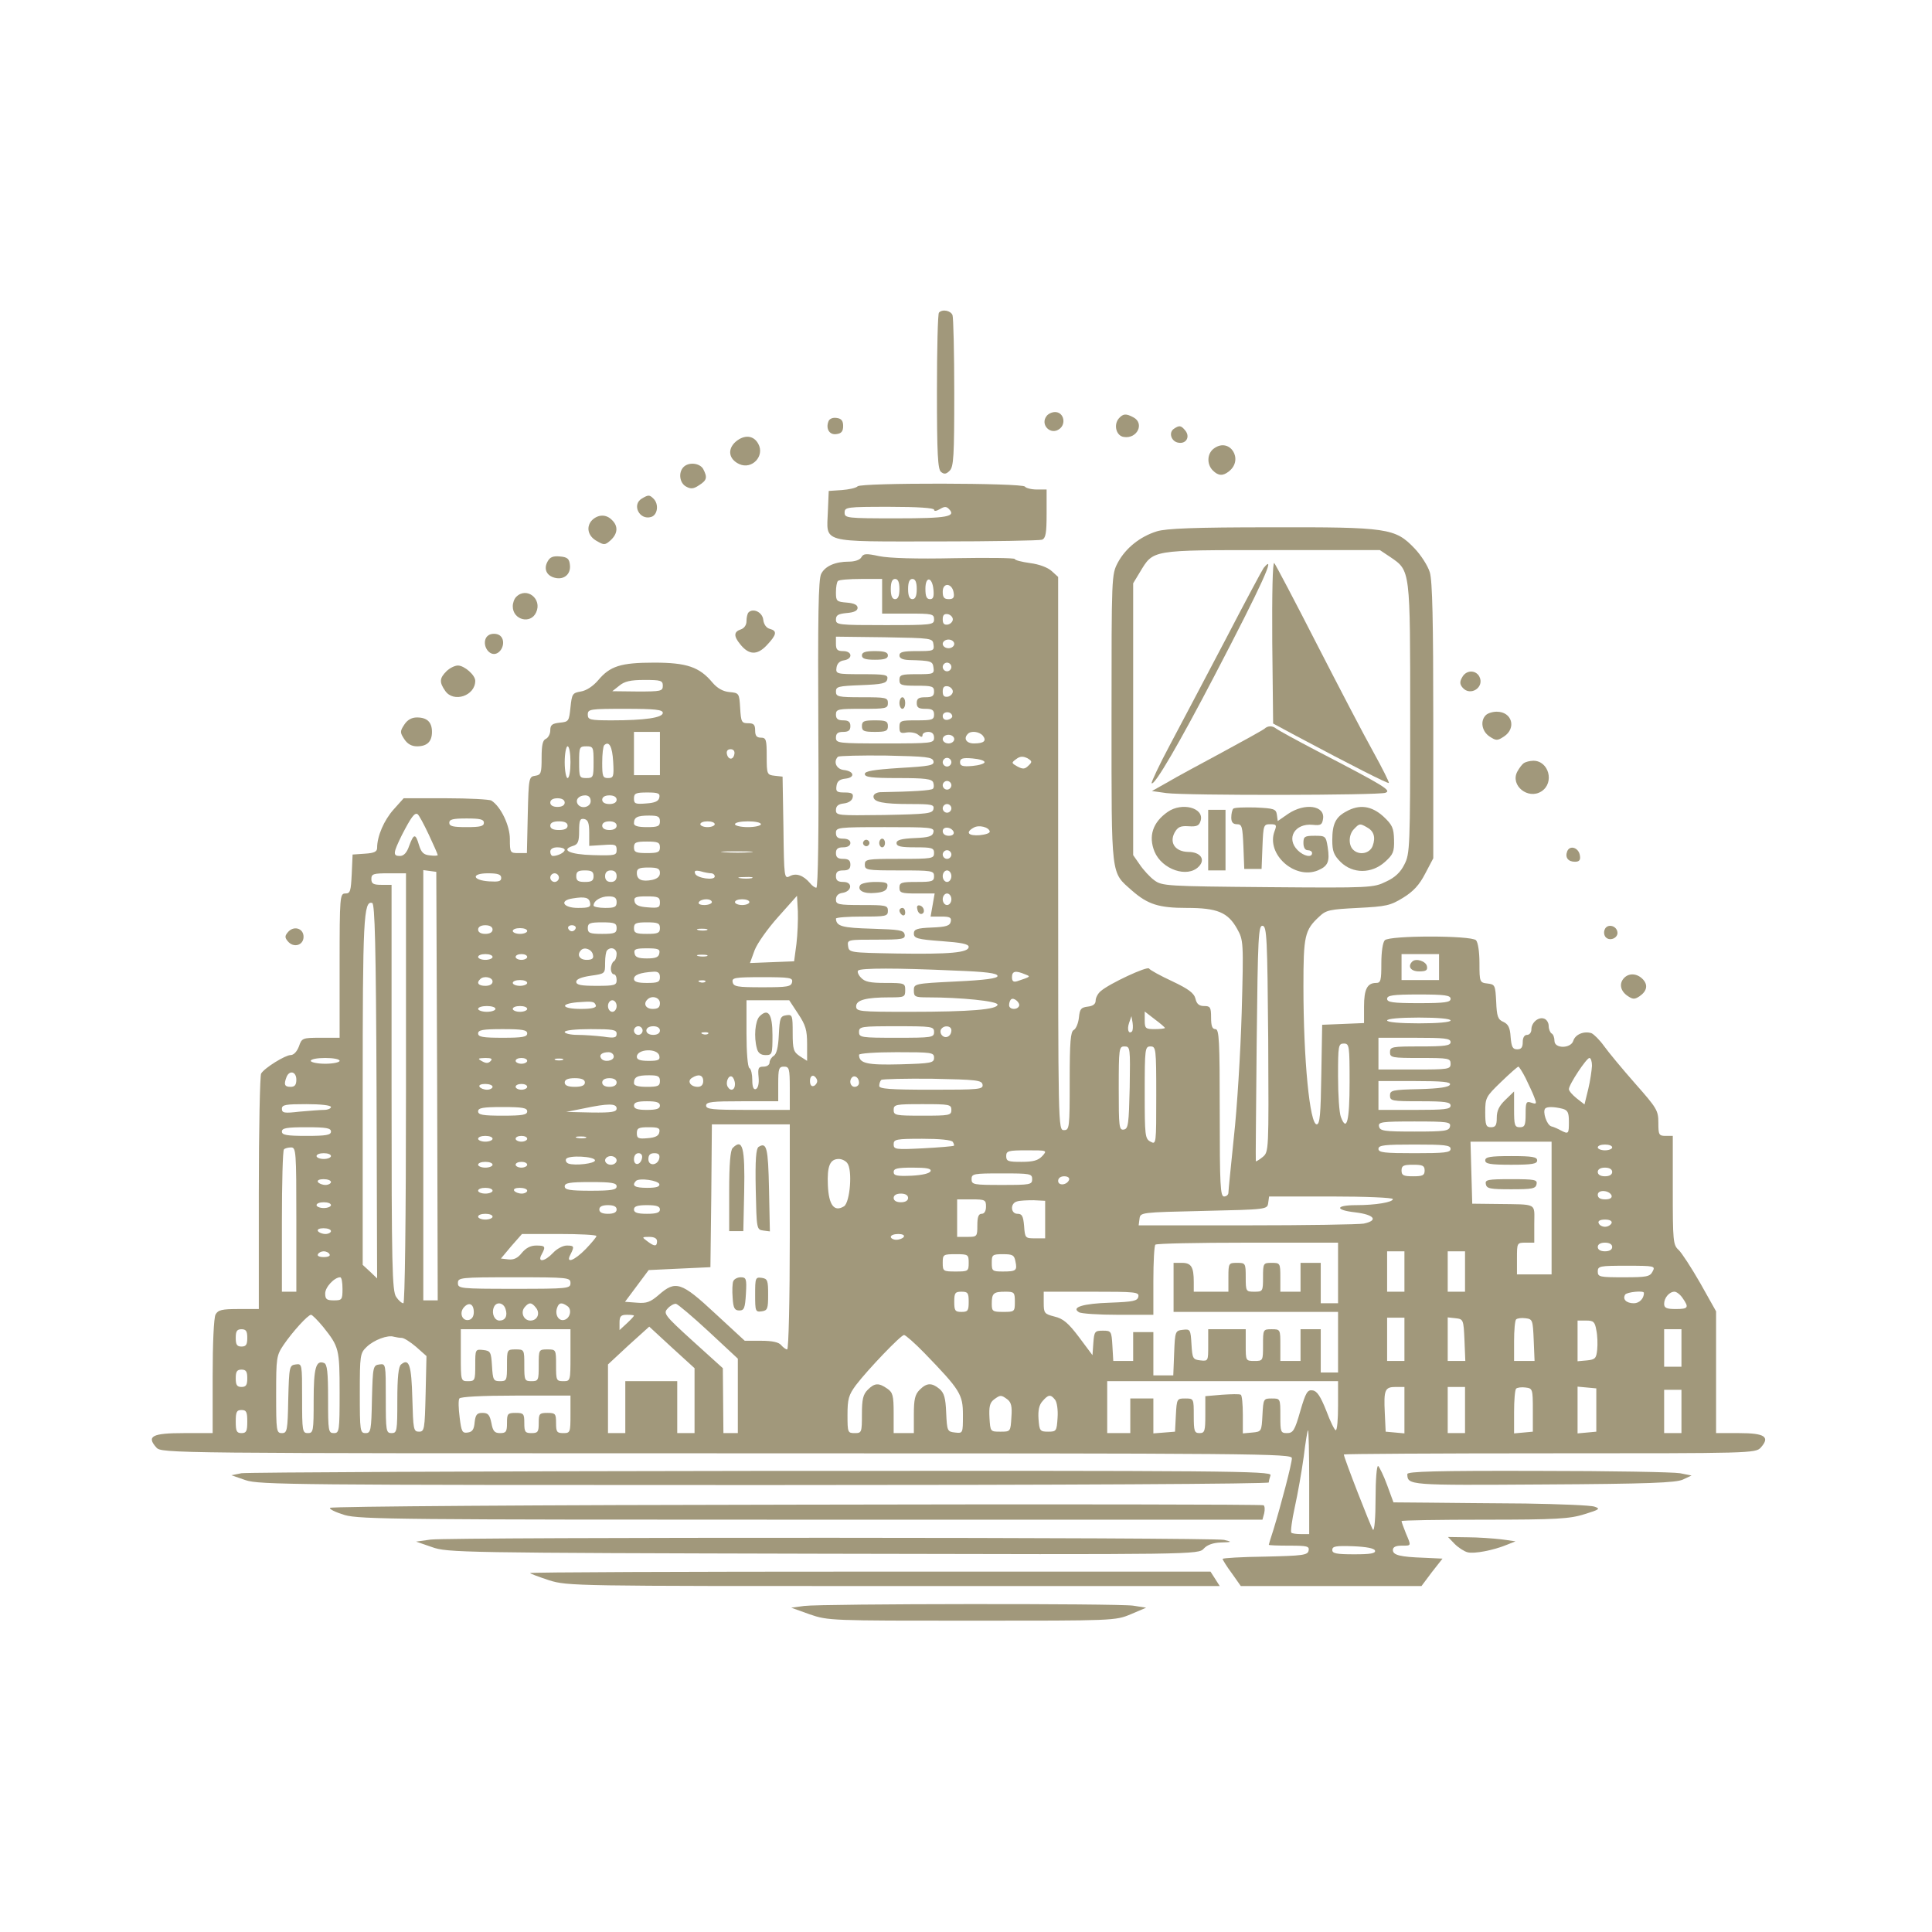 <svg width="101" height="101" viewBox="0 0 101 101" fill="none" xmlns="http://www.w3.org/2000/svg">
<path d="M49.087 16.342C49.026 16.388 48.981 18.258 48.981 20.461C48.981 23.734 49.026 24.534 49.192 24.669C49.358 24.805 49.464 24.79 49.645 24.609C49.856 24.398 49.886 23.855 49.886 20.536C49.886 18.439 49.841 16.614 49.796 16.478C49.705 16.237 49.268 16.146 49.087 16.342Z" fill="#A1987B"/>
<path d="M54.729 21.728C54.337 22.195 54.94 22.799 55.408 22.407C55.724 22.15 55.619 21.607 55.227 21.547C55.061 21.517 54.834 21.607 54.729 21.728Z" fill="#A1987B"/>
<path d="M58.485 21.879C58.198 22.226 58.364 22.799 58.757 22.844C59.45 22.95 59.843 22.135 59.254 21.819C58.862 21.607 58.711 21.622 58.485 21.879Z" fill="#A1987B"/>
<path d="M43.309 22.03C43.158 22.422 43.37 22.754 43.731 22.693C43.988 22.663 44.078 22.543 44.078 22.271C44.078 21.999 43.988 21.879 43.731 21.849C43.535 21.818 43.354 21.894 43.309 22.03Z" fill="#A1987B"/>
<path d="M61.382 22.407C61.065 22.603 61.231 23.101 61.623 23.146C62.03 23.206 62.226 22.814 61.955 22.497C61.744 22.241 61.653 22.226 61.382 22.407Z" fill="#A1987B"/>
<path d="M38.467 23.085C38.014 23.478 38.09 24.006 38.648 24.262C39.312 24.564 39.99 23.84 39.643 23.206C39.402 22.754 38.919 22.708 38.467 23.085Z" fill="#A1987B"/>
<path d="M63.478 23.433C63.101 23.689 63.071 24.262 63.403 24.594C63.69 24.881 63.931 24.896 64.248 24.639C65.032 24.021 64.293 22.859 63.478 23.433Z" fill="#A1987B"/>
<path d="M35.736 24.413C35.45 24.7 35.525 25.258 35.872 25.439C36.113 25.575 36.264 25.56 36.551 25.363C36.958 25.107 36.988 24.956 36.762 24.519C36.581 24.202 36.008 24.142 35.736 24.413Z" fill="#A1987B"/>
<path d="M44.833 25.424C44.742 25.514 44.38 25.59 44.003 25.62L43.324 25.665L43.279 26.736C43.219 28.411 42.811 28.305 48.981 28.305C51.878 28.305 54.337 28.26 54.472 28.215C54.669 28.139 54.714 27.868 54.714 26.857V25.59H54.201C53.914 25.59 53.628 25.514 53.582 25.439C53.462 25.243 45.029 25.228 44.833 25.424ZM48.83 26.646C48.83 26.736 48.951 26.721 49.132 26.616C49.358 26.48 49.464 26.465 49.6 26.601C50.007 27.008 49.539 27.098 46.854 27.098C44.26 27.098 44.154 27.083 44.154 26.797C44.154 26.51 44.26 26.495 46.492 26.495C47.971 26.495 48.83 26.555 48.83 26.646Z" fill="#A1987B"/>
<path d="M33.564 26.057C33.006 26.374 33.428 27.219 34.047 27.023C34.379 26.917 34.454 26.359 34.167 26.073C33.956 25.861 33.896 25.861 33.564 26.057Z" fill="#A1987B"/>
<path d="M30.954 27.189C30.622 27.536 30.728 28.034 31.211 28.29C31.573 28.501 31.633 28.501 31.92 28.245C32.297 27.898 32.327 27.506 31.995 27.189C31.693 26.872 31.271 26.887 30.954 27.189Z" fill="#A1987B"/>
<path d="M60.476 27.777C59.601 28.049 58.847 28.652 58.44 29.406C58.108 30.04 58.108 30.055 58.108 37.583C58.108 46 58.063 45.563 59.179 46.559C60.009 47.283 60.582 47.464 62.045 47.464C63.629 47.464 64.187 47.69 64.67 48.55C65.002 49.153 65.017 49.184 64.912 52.955C64.851 55.037 64.67 57.963 64.504 59.442C64.353 60.935 64.218 62.232 64.218 62.353C64.218 62.459 64.112 62.549 63.991 62.549C63.795 62.549 63.765 61.961 63.765 58.174C63.765 54.388 63.735 53.8 63.539 53.8C63.373 53.8 63.312 53.634 63.312 53.196C63.312 52.653 63.267 52.593 62.95 52.593C62.694 52.593 62.558 52.487 62.498 52.216C62.422 51.914 62.136 51.703 61.276 51.295C60.657 51.009 60.114 50.707 60.069 50.632C59.979 50.496 58.002 51.416 57.55 51.808C57.399 51.929 57.278 52.155 57.278 52.306C57.278 52.487 57.142 52.593 56.871 52.623C56.509 52.668 56.449 52.744 56.403 53.196C56.373 53.483 56.252 53.785 56.132 53.845C55.966 53.935 55.921 54.463 55.921 56.515C55.921 58.974 55.906 59.08 55.619 59.08C55.317 59.08 55.317 58.974 55.317 44.628V30.161L54.985 29.859C54.774 29.663 54.322 29.497 53.854 29.437C53.416 29.376 53.054 29.286 53.054 29.225C53.054 29.165 51.636 29.15 49.917 29.18C47.88 29.225 46.492 29.18 45.964 29.075C45.27 28.924 45.135 28.939 45.029 29.135C44.953 29.271 44.682 29.361 44.38 29.361C43.671 29.361 43.143 29.587 42.932 29.995C42.781 30.266 42.751 32.182 42.781 38.367C42.811 43.451 42.766 46.408 42.676 46.408C42.6 46.408 42.449 46.302 42.344 46.166C41.997 45.759 41.62 45.623 41.288 45.804C41.001 45.955 40.986 45.895 40.956 43.285L40.911 40.6L40.503 40.555C40.096 40.509 40.081 40.479 40.081 39.529C40.081 38.669 40.051 38.563 39.779 38.563C39.553 38.563 39.477 38.458 39.477 38.186C39.477 37.884 39.402 37.809 39.115 37.809C38.768 37.809 38.738 37.749 38.693 37.01C38.648 36.24 38.633 36.225 38.135 36.18C37.803 36.15 37.501 35.984 37.245 35.682C36.566 34.867 35.902 34.641 34.197 34.641C32.448 34.641 31.89 34.822 31.271 35.561C30.999 35.878 30.652 36.104 30.366 36.15C29.928 36.225 29.898 36.27 29.823 36.979C29.747 37.703 29.732 37.734 29.265 37.779C28.857 37.824 28.767 37.9 28.767 38.186C28.767 38.367 28.661 38.563 28.541 38.624C28.375 38.684 28.314 38.94 28.314 39.604C28.314 40.419 28.284 40.509 27.982 40.555C27.651 40.6 27.635 40.66 27.59 42.591L27.545 44.597H27.107C26.67 44.597 26.655 44.582 26.655 43.858C26.655 43.164 26.187 42.169 25.689 41.852C25.599 41.792 24.528 41.731 23.321 41.731H21.103L20.575 42.32C20.078 42.878 19.715 43.707 19.715 44.326C19.715 44.522 19.565 44.597 19.082 44.628L18.433 44.673L18.388 45.684C18.343 46.589 18.313 46.709 18.056 46.709C17.77 46.709 17.754 46.845 17.754 50.481V54.252H16.759C15.808 54.252 15.778 54.267 15.627 54.705C15.522 54.976 15.356 55.157 15.19 55.157C14.918 55.157 13.832 55.821 13.651 56.123C13.591 56.213 13.53 59.019 13.53 62.353V68.433H12.475C11.6 68.433 11.403 68.478 11.268 68.719C11.177 68.9 11.117 70.228 11.117 71.963V74.919H9.608C7.949 74.919 7.647 75.085 8.175 75.674C8.447 75.975 8.824 75.975 37.999 75.975C66.028 75.975 67.536 75.99 67.536 76.232C67.536 76.518 66.963 78.691 66.571 79.973C66.435 80.38 66.329 80.742 66.329 80.757C66.329 80.787 66.812 80.803 67.401 80.803C68.336 80.803 68.457 80.833 68.411 81.059C68.366 81.3 68.11 81.331 66.133 81.376C64.912 81.391 63.916 81.451 63.916 81.496C63.916 81.542 64.127 81.889 64.399 82.251L64.866 82.915H69.588H74.31L74.853 82.19L75.411 81.481L74.445 81.436C73.193 81.391 72.816 81.3 72.816 81.029C72.816 80.878 72.967 80.803 73.269 80.803C73.797 80.803 73.782 80.833 73.495 80.154C73.374 79.852 73.269 79.566 73.269 79.52C73.269 79.475 75.215 79.445 77.614 79.445C81.385 79.445 82.064 79.4 82.833 79.158C83.618 78.917 83.678 78.872 83.361 78.766C83.165 78.691 81.536 78.63 79.756 78.6C77.975 78.585 75.683 78.57 74.687 78.555L72.847 78.54L72.515 77.635C72.334 77.137 72.107 76.684 72.047 76.639C71.972 76.594 71.911 77.363 71.911 78.329C71.911 79.354 71.851 80.048 71.775 79.973C71.67 79.837 70.252 76.201 70.252 76.036C70.252 76.005 75.094 75.975 81.008 75.975C91.522 75.975 91.779 75.975 92.05 75.674C92.548 75.115 92.261 74.919 90.919 74.919H89.712V71.736V68.553L88.882 67.075C88.415 66.26 87.902 65.476 87.751 65.34C87.464 65.084 87.449 64.857 87.449 62.217V59.381H87.072C86.725 59.381 86.695 59.321 86.695 58.702C86.695 58.054 86.62 57.933 85.488 56.651C84.824 55.897 84.085 55.006 83.859 54.69C83.633 54.373 83.331 54.071 83.195 54.011C82.803 53.89 82.35 54.071 82.245 54.418C82.109 54.825 81.264 54.825 81.264 54.418C81.264 54.252 81.204 54.071 81.113 54.026C81.038 53.981 80.962 53.8 80.962 53.634C80.962 53.468 80.857 53.302 80.736 53.257C80.434 53.136 80.057 53.453 80.057 53.815C80.057 53.981 79.952 54.101 79.831 54.101C79.695 54.101 79.605 54.237 79.605 54.478C79.605 54.75 79.529 54.856 79.318 54.856C79.077 54.856 79.016 54.735 78.971 54.207C78.941 53.724 78.85 53.543 78.594 53.422C78.307 53.302 78.247 53.136 78.217 52.367C78.172 51.507 78.156 51.461 77.764 51.416C77.357 51.371 77.342 51.341 77.342 50.345C77.342 49.757 77.266 49.259 77.161 49.153C76.904 48.897 72.65 48.897 72.394 49.153C72.288 49.259 72.213 49.757 72.213 50.36C72.213 51.25 72.183 51.386 71.941 51.386C71.474 51.386 71.308 51.718 71.308 52.623V53.483L70.222 53.528L69.12 53.573L69.075 56.168C69.045 58.25 69 58.778 68.834 58.778C68.472 58.778 68.14 55.414 68.14 51.567C68.14 48.927 68.2 48.625 68.969 47.916C69.332 47.569 69.528 47.539 70.991 47.464C72.469 47.388 72.68 47.343 73.344 46.936C73.887 46.604 74.204 46.257 74.506 45.669L74.928 44.869V37.703C74.928 32.484 74.883 30.357 74.747 29.919C74.642 29.572 74.28 29.014 73.948 28.667C72.937 27.611 72.56 27.551 66.42 27.566C62.453 27.566 60.959 27.626 60.476 27.777ZM72.68 29.12C73.737 29.844 73.721 29.723 73.721 37.568C73.721 44.266 73.706 44.643 73.42 45.186C73.224 45.593 72.922 45.88 72.454 46.091C71.806 46.408 71.655 46.423 66.284 46.378C60.959 46.332 60.748 46.317 60.341 46.016C60.114 45.85 59.767 45.472 59.586 45.201L59.239 44.703V37.598V30.493L59.586 29.919C60.31 28.728 60.114 28.758 66.48 28.758H72.137L72.68 29.12ZM46.115 31.171V32.077H47.473C48.725 32.077 48.83 32.092 48.83 32.378C48.83 32.665 48.725 32.68 46.266 32.68C43.822 32.68 43.701 32.665 43.701 32.393C43.701 32.152 43.822 32.092 44.275 32.046C44.652 32.016 44.833 31.926 44.833 31.775C44.833 31.624 44.652 31.534 44.275 31.503C43.731 31.458 43.701 31.428 43.701 30.96C43.701 30.689 43.747 30.417 43.807 30.372C43.852 30.312 44.395 30.266 45.014 30.266H46.115V31.171ZM47.02 30.794C47.02 31.156 46.945 31.322 46.794 31.322C46.643 31.322 46.568 31.156 46.568 30.794C46.568 30.432 46.643 30.266 46.794 30.266C46.945 30.266 47.02 30.432 47.02 30.794ZM47.925 30.794C47.925 31.156 47.85 31.322 47.699 31.322C47.548 31.322 47.473 31.156 47.473 30.794C47.473 30.432 47.548 30.266 47.699 30.266C47.85 30.266 47.925 30.432 47.925 30.794ZM48.8 30.84C48.83 31.202 48.785 31.322 48.619 31.322C48.438 31.322 48.378 31.171 48.378 30.779C48.378 30.1 48.74 30.146 48.8 30.84ZM49.856 30.99C49.901 31.247 49.826 31.322 49.6 31.322C49.358 31.322 49.283 31.232 49.283 30.93C49.283 30.432 49.781 30.477 49.856 30.99ZM49.811 32.378C49.811 32.499 49.69 32.62 49.554 32.65C49.358 32.68 49.283 32.605 49.283 32.378C49.283 32.152 49.358 32.077 49.554 32.107C49.69 32.137 49.811 32.258 49.811 32.378ZM48.8 33.691C48.846 34.023 48.8 34.038 47.94 34.038C47.216 34.038 47.02 34.083 47.02 34.264C47.02 34.415 47.186 34.49 47.518 34.505C48.695 34.535 48.755 34.566 48.8 34.898C48.846 35.229 48.8 35.245 47.94 35.245C47.126 35.245 47.02 35.275 47.02 35.546C47.02 35.818 47.126 35.848 47.925 35.848C48.725 35.848 48.83 35.878 48.83 36.15C48.83 36.391 48.725 36.451 48.378 36.451C48.031 36.451 47.925 36.512 47.925 36.753C47.925 36.994 48.031 37.055 48.378 37.055C48.725 37.055 48.83 37.115 48.83 37.356C48.83 37.628 48.725 37.658 47.925 37.658C47.081 37.658 47.02 37.673 47.02 38.02C47.02 38.307 47.081 38.352 47.397 38.292C47.608 38.262 47.88 38.307 48.001 38.412C48.152 38.548 48.227 38.548 48.227 38.428C48.227 38.337 48.363 38.262 48.529 38.262C48.725 38.262 48.83 38.367 48.83 38.563C48.83 38.85 48.725 38.865 46.266 38.865C43.807 38.865 43.701 38.85 43.701 38.563C43.701 38.337 43.807 38.262 44.078 38.262C44.35 38.262 44.456 38.186 44.456 37.96C44.456 37.734 44.35 37.658 44.078 37.658C43.807 37.658 43.701 37.583 43.701 37.356C43.701 37.07 43.807 37.055 45.059 37.055C46.311 37.055 46.417 37.04 46.417 36.753C46.417 36.466 46.311 36.451 45.059 36.451C43.807 36.451 43.701 36.421 43.701 36.15C43.701 35.893 43.822 35.863 45.014 35.818C46.13 35.773 46.341 35.727 46.387 35.501C46.432 35.275 46.296 35.245 45.059 35.245C43.717 35.245 43.686 35.229 43.731 34.898C43.762 34.686 43.898 34.551 44.124 34.52C44.591 34.445 44.561 34.038 44.078 34.038C43.777 34.038 43.701 33.962 43.701 33.66V33.283L46.236 33.314C48.725 33.359 48.755 33.359 48.8 33.691ZM49.886 33.66C49.886 33.781 49.751 33.887 49.585 33.887C49.419 33.887 49.283 33.781 49.283 33.66C49.283 33.54 49.419 33.434 49.585 33.434C49.751 33.434 49.886 33.54 49.886 33.66ZM49.736 34.867C49.736 34.988 49.63 35.094 49.509 35.094C49.389 35.094 49.283 34.988 49.283 34.867C49.283 34.747 49.389 34.641 49.509 34.641C49.63 34.641 49.736 34.747 49.736 34.867ZM34.65 35.848C34.65 36.135 34.544 36.15 33.338 36.15L32.01 36.135L32.372 35.848C32.644 35.622 32.945 35.546 33.685 35.546C34.544 35.546 34.65 35.576 34.65 35.848ZM49.811 36.15C49.811 36.27 49.69 36.391 49.554 36.421C49.358 36.451 49.283 36.376 49.283 36.15C49.283 35.923 49.358 35.848 49.554 35.878C49.69 35.908 49.811 36.029 49.811 36.15ZM34.65 37.266C34.65 37.522 33.7 37.658 31.995 37.658C30.834 37.658 30.728 37.628 30.728 37.356C30.728 37.07 30.834 37.055 32.689 37.055C34.243 37.055 34.65 37.1 34.65 37.266ZM49.781 37.432C49.796 37.507 49.69 37.598 49.554 37.628C49.389 37.658 49.283 37.583 49.283 37.432C49.283 37.175 49.736 37.16 49.781 37.432ZM34.499 39.393V40.524H33.82H33.142V39.393V38.262H33.82H34.499V39.393ZM51.38 38.458C51.591 38.729 51.44 38.865 50.912 38.865C50.52 38.865 50.354 38.609 50.595 38.367C50.761 38.186 51.199 38.246 51.38 38.458ZM49.886 38.639C49.886 38.759 49.751 38.865 49.585 38.865C49.419 38.865 49.283 38.759 49.283 38.639C49.283 38.518 49.419 38.412 49.585 38.412C49.751 38.412 49.886 38.518 49.886 38.639ZM32.055 39.815C32.101 40.6 32.071 40.675 31.784 40.675C31.512 40.675 31.482 40.585 31.482 39.876C31.482 39.423 31.527 39.016 31.588 38.956C31.844 38.714 32.01 39.031 32.055 39.815ZM29.823 39.846C29.823 40.298 29.762 40.675 29.672 40.675C29.596 40.675 29.521 40.298 29.521 39.846C29.521 39.393 29.596 39.016 29.672 39.016C29.762 39.016 29.823 39.393 29.823 39.846ZM31.03 39.846C31.03 40.63 31.015 40.675 30.652 40.675C30.29 40.675 30.275 40.63 30.275 39.846C30.275 39.061 30.29 39.016 30.652 39.016C31.015 39.016 31.03 39.061 31.03 39.846ZM38.391 39.423C38.331 39.755 38.059 39.725 37.999 39.408C37.969 39.257 38.044 39.167 38.195 39.167C38.346 39.167 38.422 39.272 38.391 39.423ZM48.8 39.8C48.846 40.011 48.604 40.057 47.035 40.147C45.647 40.238 45.21 40.313 45.21 40.464C45.21 40.63 45.572 40.675 46.945 40.675C48.378 40.675 48.71 40.721 48.785 40.901C48.83 41.037 48.83 41.188 48.77 41.233C48.695 41.324 47.729 41.384 46.009 41.414C45.813 41.429 45.663 41.52 45.663 41.641C45.663 41.927 46.145 42.033 47.593 42.033C48.71 42.033 48.846 42.063 48.8 42.289C48.755 42.531 48.498 42.561 46.221 42.606C43.807 42.636 43.701 42.636 43.701 42.35C43.701 42.139 43.822 42.033 44.109 42.003C44.365 41.973 44.546 41.852 44.576 41.686C44.622 41.49 44.531 41.429 44.154 41.429C43.747 41.429 43.686 41.384 43.731 41.083C43.762 40.841 43.898 40.736 44.199 40.705C44.727 40.645 44.652 40.313 44.109 40.253C43.717 40.208 43.55 39.815 43.807 39.559C43.867 39.514 44.999 39.483 46.326 39.499C48.438 39.544 48.755 39.574 48.8 39.8ZM53.763 40.027C53.582 40.208 53.477 40.223 53.19 40.072C52.873 39.891 52.858 39.876 53.13 39.68C53.326 39.529 53.477 39.529 53.703 39.634C53.959 39.785 53.975 39.831 53.763 40.027ZM49.736 39.846C49.736 39.966 49.63 40.072 49.509 40.072C49.389 40.072 49.283 39.966 49.283 39.846C49.283 39.725 49.389 39.619 49.509 39.619C49.63 39.619 49.736 39.725 49.736 39.846ZM51.47 39.846C51.47 39.921 51.184 40.011 50.837 40.042C50.324 40.087 50.188 40.042 50.188 39.846C50.188 39.649 50.324 39.604 50.837 39.649C51.184 39.68 51.47 39.755 51.47 39.846ZM49.736 41.052C49.736 41.173 49.63 41.279 49.509 41.279C49.389 41.279 49.283 41.173 49.283 41.052C49.283 40.932 49.389 40.826 49.509 40.826C49.63 40.826 49.736 40.932 49.736 41.052ZM34.469 41.686C34.439 41.882 34.243 41.973 33.775 42.003C33.217 42.048 33.142 42.018 33.142 41.746C33.142 41.475 33.232 41.429 33.836 41.429C34.409 41.429 34.514 41.475 34.469 41.686ZM30.879 41.882C30.879 42.199 30.381 42.32 30.2 42.033C30.064 41.807 30.26 41.58 30.592 41.58C30.773 41.58 30.879 41.686 30.879 41.882ZM32.236 41.807C32.236 41.942 32.101 42.033 31.859 42.033C31.618 42.033 31.482 41.942 31.482 41.807C31.482 41.671 31.618 41.58 31.859 41.58C32.101 41.58 32.236 41.671 32.236 41.807ZM29.521 41.958C29.521 42.093 29.385 42.184 29.144 42.184C28.902 42.184 28.767 42.093 28.767 41.958C28.767 41.822 28.902 41.731 29.144 41.731C29.385 41.731 29.521 41.822 29.521 41.958ZM49.736 42.259C49.736 42.38 49.63 42.486 49.509 42.486C49.389 42.486 49.283 42.38 49.283 42.259C49.283 42.139 49.389 42.033 49.509 42.033C49.63 42.033 49.736 42.139 49.736 42.259ZM22.416 43.632C22.672 44.175 22.883 44.658 22.883 44.703C22.883 44.733 22.702 44.748 22.476 44.718C22.144 44.688 22.024 44.567 21.903 44.175C21.722 43.557 21.631 43.572 21.39 44.22C21.269 44.582 21.103 44.748 20.907 44.748C20.53 44.748 20.545 44.597 21.013 43.647C21.496 42.712 21.677 42.47 21.828 42.561C21.903 42.606 22.159 43.089 22.416 43.632ZM34.499 42.938C34.499 43.194 34.394 43.24 33.82 43.24C33.353 43.24 33.142 43.179 33.142 43.044C33.142 42.727 33.307 42.636 33.926 42.636C34.394 42.636 34.499 42.682 34.499 42.938ZM25.297 43.014C25.297 43.194 25.101 43.24 24.392 43.24C23.683 43.24 23.487 43.194 23.487 43.014C23.487 42.833 23.683 42.787 24.392 42.787C25.101 42.787 25.297 42.833 25.297 43.014ZM30.803 43.541V44.22L31.527 44.175C32.161 44.13 32.236 44.145 32.236 44.431C32.236 44.718 32.161 44.733 30.999 44.703C29.793 44.673 29.28 44.431 29.959 44.22C30.215 44.145 30.275 43.994 30.275 43.451C30.275 42.878 30.321 42.772 30.547 42.817C30.743 42.863 30.803 43.029 30.803 43.541ZM29.672 43.164C29.672 43.315 29.521 43.391 29.219 43.391C28.918 43.391 28.767 43.315 28.767 43.164C28.767 43.014 28.918 42.938 29.219 42.938C29.521 42.938 29.672 43.014 29.672 43.164ZM32.236 43.164C32.236 43.3 32.101 43.391 31.859 43.391C31.618 43.391 31.482 43.3 31.482 43.164C31.482 43.029 31.618 42.938 31.859 42.938C32.101 42.938 32.236 43.029 32.236 43.164ZM37.365 43.089C37.365 43.164 37.2 43.24 36.988 43.24C36.777 43.24 36.611 43.164 36.611 43.089C36.611 42.998 36.777 42.938 36.988 42.938C37.2 42.938 37.365 42.998 37.365 43.089ZM39.779 43.089C39.779 43.164 39.477 43.24 39.1 43.24C38.723 43.24 38.422 43.164 38.422 43.089C38.422 42.998 38.723 42.938 39.1 42.938C39.477 42.938 39.779 42.998 39.779 43.089ZM51.742 43.466C51.757 43.557 51.516 43.632 51.214 43.662C50.611 43.707 50.46 43.511 50.897 43.27C51.169 43.104 51.697 43.24 51.742 43.466ZM48.8 43.496C48.755 43.722 48.559 43.783 47.805 43.813C47.111 43.843 46.869 43.919 46.869 44.069C46.869 44.251 47.096 44.296 47.85 44.296C48.725 44.296 48.83 44.326 48.83 44.597C48.83 44.884 48.725 44.899 47.02 44.899C45.316 44.899 45.21 44.914 45.21 45.201C45.21 45.487 45.316 45.503 47.02 45.503C48.725 45.503 48.83 45.518 48.83 45.804C48.83 46.076 48.725 46.106 47.925 46.106C47.126 46.106 47.02 46.136 47.02 46.408C47.02 46.679 47.126 46.709 47.94 46.709H48.861L48.755 47.313L48.649 47.916H49.208C49.645 47.916 49.751 47.962 49.705 48.173C49.66 48.399 49.464 48.459 48.71 48.489C47.925 48.52 47.774 48.58 47.774 48.806C47.774 49.048 47.956 49.108 49.208 49.199C50.248 49.274 50.641 49.349 50.641 49.5C50.641 49.802 49.66 49.892 46.869 49.847C44.425 49.802 44.38 49.802 44.335 49.455C44.29 49.123 44.32 49.123 45.813 49.123C47.186 49.123 47.337 49.093 47.292 48.852C47.246 48.625 47.02 48.595 45.587 48.55C44.033 48.505 43.717 48.429 43.701 48.022C43.701 47.962 44.32 47.916 45.059 47.916C46.311 47.916 46.417 47.901 46.417 47.615C46.417 47.328 46.311 47.313 45.059 47.313C43.822 47.313 43.701 47.283 43.701 47.026C43.701 46.83 43.822 46.709 44.033 46.679C44.546 46.604 44.591 46.106 44.094 46.106C43.807 46.106 43.701 46.031 43.701 45.804C43.701 45.578 43.807 45.503 44.078 45.503C44.35 45.503 44.456 45.427 44.456 45.201C44.456 44.975 44.35 44.899 44.078 44.899C43.807 44.899 43.701 44.824 43.701 44.597C43.701 44.371 43.807 44.296 44.078 44.296C44.32 44.296 44.456 44.205 44.456 44.069C44.456 43.934 44.32 43.843 44.078 43.843C43.807 43.843 43.701 43.768 43.701 43.541C43.701 43.255 43.807 43.24 46.281 43.24C48.649 43.24 48.846 43.255 48.8 43.496ZM49.856 43.496C49.886 43.617 49.781 43.692 49.6 43.692C49.419 43.692 49.283 43.602 49.283 43.451C49.283 43.179 49.751 43.225 49.856 43.496ZM34.499 44.296C34.499 44.552 34.394 44.597 33.82 44.597C33.247 44.597 33.142 44.552 33.142 44.296C33.142 44.039 33.247 43.994 33.82 43.994C34.394 43.994 34.499 44.039 34.499 44.296ZM29.521 44.431C29.521 44.567 29.159 44.748 28.902 44.748C28.827 44.748 28.767 44.643 28.767 44.522C28.767 44.386 28.902 44.296 29.144 44.296C29.355 44.296 29.521 44.356 29.521 44.431ZM39.221 44.552C38.874 44.582 38.255 44.582 37.863 44.552C37.471 44.522 37.758 44.507 38.497 44.507C39.251 44.507 39.568 44.522 39.221 44.552ZM49.736 44.673C49.736 44.794 49.63 44.899 49.509 44.899C49.389 44.899 49.283 44.794 49.283 44.673C49.283 44.552 49.389 44.447 49.509 44.447C49.63 44.447 49.736 44.552 49.736 44.673ZM34.499 45.638C34.499 45.819 34.364 45.94 34.092 46C33.549 46.106 33.292 45.985 33.292 45.638C33.292 45.412 33.398 45.352 33.896 45.352C34.394 45.352 34.499 45.412 34.499 45.638ZM22.853 56.771L22.883 67.98H22.506H22.129V56.726V45.487L22.476 45.533L22.808 45.578L22.853 56.771ZM31.03 45.804C31.03 46.046 30.924 46.106 30.577 46.106C30.23 46.106 30.125 46.046 30.125 45.804C30.125 45.563 30.23 45.503 30.577 45.503C30.924 45.503 31.03 45.563 31.03 45.804ZM32.236 45.804C32.236 46 32.131 46.106 31.935 46.106C31.739 46.106 31.633 46 31.633 45.804C31.633 45.608 31.739 45.503 31.935 45.503C32.131 45.503 32.236 45.608 32.236 45.804ZM37.184 45.654C37.275 45.654 37.365 45.729 37.365 45.819C37.365 46.046 36.415 45.91 36.34 45.669C36.279 45.518 36.355 45.487 36.626 45.548C36.822 45.608 37.079 45.654 37.184 45.654ZM49.736 45.804C49.736 45.97 49.63 46.106 49.509 46.106C49.389 46.106 49.283 45.97 49.283 45.804C49.283 45.638 49.389 45.503 49.509 45.503C49.63 45.503 49.736 45.638 49.736 45.804ZM21.224 56.892C21.224 63.831 21.164 68.131 21.088 68.131C20.998 68.131 20.832 67.98 20.711 67.799C20.5 67.497 20.47 66.215 20.47 56.862V46.257H19.942C19.519 46.257 19.414 46.197 19.414 45.955C19.414 45.684 19.519 45.654 20.319 45.654H21.224V56.892ZM26.202 45.895C26.202 46.076 26.067 46.106 25.569 46.076C24.679 46.016 24.618 45.654 25.508 45.654C26.036 45.654 26.202 45.714 26.202 45.895ZM29.219 45.88C29.219 46 29.114 46.106 28.993 46.106C28.872 46.106 28.767 46 28.767 45.88C28.767 45.759 28.872 45.654 28.993 45.654C29.114 45.654 29.219 45.759 29.219 45.88ZM39.296 45.91C39.146 45.94 38.874 45.94 38.693 45.91C38.497 45.88 38.618 45.85 38.95 45.85C39.281 45.834 39.432 45.865 39.296 45.91ZM49.736 47.011C49.736 47.177 49.63 47.313 49.509 47.313C49.389 47.313 49.283 47.177 49.283 47.011C49.283 46.845 49.389 46.709 49.509 46.709C49.63 46.709 49.736 46.845 49.736 47.011ZM30.849 47.207C30.894 47.419 30.788 47.464 30.215 47.464C29.43 47.464 29.219 47.072 29.943 46.966C30.592 46.86 30.803 46.921 30.849 47.207ZM32.236 47.162C32.236 47.419 32.131 47.464 31.633 47.464C31.301 47.464 31.03 47.403 31.03 47.343C31.03 47.087 31.407 46.86 31.814 46.86C32.131 46.86 32.236 46.936 32.236 47.162ZM34.499 47.177C34.499 47.449 34.424 47.479 33.866 47.434C33.398 47.403 33.202 47.313 33.172 47.117C33.127 46.906 33.232 46.86 33.805 46.86C34.409 46.86 34.499 46.906 34.499 47.177ZM41.635 49.349L41.514 50.255L40.352 50.3L39.206 50.345L39.447 49.681C39.583 49.319 40.141 48.535 40.684 47.931L41.665 46.83L41.71 47.645C41.725 48.082 41.695 48.852 41.635 49.349ZM37.215 47.162C37.215 47.237 37.034 47.313 36.822 47.313C36.611 47.313 36.475 47.252 36.536 47.162C36.581 47.072 36.762 47.011 36.928 47.011C37.079 47.011 37.215 47.072 37.215 47.162ZM39.176 47.162C39.176 47.237 39.01 47.313 38.799 47.313C38.587 47.313 38.422 47.237 38.422 47.162C38.422 47.072 38.587 47.011 38.799 47.011C39.01 47.011 39.176 47.072 39.176 47.162ZM19.685 57.043L19.715 66.833L19.338 66.471L18.961 66.124V57.028C18.961 48.067 19.006 47.056 19.459 47.207C19.595 47.252 19.655 49.41 19.685 57.043ZM32.236 48.52C32.236 48.776 32.131 48.821 31.482 48.821C30.834 48.821 30.728 48.776 30.728 48.52C30.728 48.263 30.834 48.218 31.482 48.218C32.131 48.218 32.236 48.263 32.236 48.52ZM34.499 48.52C34.499 48.776 34.394 48.821 33.82 48.821C33.247 48.821 33.142 48.776 33.142 48.52C33.142 48.263 33.247 48.218 33.82 48.218C34.394 48.218 34.499 48.263 34.499 48.52ZM25.75 48.595C25.75 48.731 25.614 48.821 25.372 48.821C25.131 48.821 24.995 48.731 24.995 48.595C24.995 48.459 25.131 48.369 25.372 48.369C25.614 48.369 25.75 48.459 25.75 48.595ZM30.094 48.535C30.064 48.625 29.974 48.686 29.898 48.686C29.823 48.686 29.732 48.625 29.702 48.535C29.672 48.444 29.762 48.369 29.898 48.369C30.034 48.369 30.125 48.444 30.094 48.535ZM66.299 54.328C66.329 60.196 66.329 60.211 66.013 60.483C65.832 60.633 65.666 60.724 65.651 60.709C65.636 60.679 65.666 57.888 65.696 54.509C65.756 48.912 65.787 48.354 66.013 48.399C66.224 48.444 66.254 49.033 66.299 54.328ZM27.56 48.67C27.56 48.746 27.394 48.821 27.183 48.821C26.972 48.821 26.806 48.746 26.806 48.67C26.806 48.58 26.972 48.52 27.183 48.52C27.394 48.52 27.56 48.58 27.56 48.67ZM36.958 48.625C36.853 48.656 36.641 48.656 36.506 48.625C36.355 48.58 36.445 48.55 36.687 48.55C36.943 48.55 37.049 48.58 36.958 48.625ZM30.999 49.923C31.045 50.104 30.954 50.179 30.668 50.179C30.29 50.179 30.14 49.908 30.381 49.666C30.562 49.485 30.954 49.636 30.999 49.923ZM32.236 49.862C32.236 50.028 32.176 50.209 32.086 50.255C32.01 50.3 31.935 50.481 31.935 50.647C31.935 50.798 32.01 50.933 32.086 50.933C32.176 50.933 32.236 51.069 32.236 51.235C32.236 51.507 32.131 51.537 31.18 51.537C30.381 51.537 30.125 51.492 30.125 51.326C30.125 51.19 30.381 51.084 30.879 51.009C31.633 50.903 31.633 50.903 31.633 50.345C31.633 50.028 31.678 49.727 31.739 49.681C31.935 49.47 32.236 49.591 32.236 49.862ZM34.469 49.832C34.439 50.043 34.273 50.104 33.82 50.104C33.368 50.104 33.202 50.043 33.172 49.832C33.127 49.621 33.232 49.576 33.82 49.576C34.409 49.576 34.514 49.621 34.469 49.832ZM25.75 50.028C25.75 50.104 25.584 50.179 25.372 50.179C25.161 50.179 24.995 50.104 24.995 50.028C24.995 49.938 25.161 49.877 25.372 49.877C25.584 49.877 25.75 49.938 25.75 50.028ZM27.56 50.028C27.56 50.104 27.424 50.179 27.258 50.179C27.092 50.179 26.956 50.104 26.956 50.028C26.956 49.938 27.092 49.877 27.258 49.877C27.424 49.877 27.56 49.938 27.56 50.028ZM36.958 49.983C36.853 50.013 36.641 50.013 36.506 49.983C36.355 49.938 36.445 49.908 36.687 49.908C36.943 49.908 37.049 49.938 36.958 49.983ZM75.23 50.556V51.235H74.249H73.269V50.556V49.877H74.249H75.23V50.556ZM49.856 50.737C51.531 50.798 52.149 50.873 52.149 51.024C52.149 51.145 51.546 51.235 49.962 51.31C47.789 51.416 47.774 51.431 47.774 51.778C47.774 52.11 47.835 52.14 48.498 52.14C50.233 52.14 52.149 52.336 52.149 52.517C52.149 52.774 50.746 52.895 47.533 52.895C44.923 52.895 44.757 52.879 44.757 52.608C44.757 52.276 45.285 52.14 46.507 52.14C47.277 52.14 47.322 52.125 47.322 51.763C47.322 51.401 47.292 51.386 46.296 51.386C45.481 51.386 45.21 51.326 45.014 51.114C44.863 50.964 44.803 50.782 44.863 50.737C44.984 50.602 46.93 50.602 49.856 50.737ZM34.499 51.084C34.499 51.341 34.394 51.386 33.82 51.386C33.338 51.386 33.142 51.326 33.142 51.175C33.142 50.964 33.458 50.843 34.167 50.798C34.409 50.782 34.499 50.873 34.499 51.084ZM53.582 50.933C53.899 51.054 53.899 51.054 53.175 51.295C52.979 51.356 52.904 51.295 52.904 51.084C52.904 50.767 53.084 50.722 53.582 50.933ZM25.75 51.31C25.75 51.446 25.614 51.537 25.372 51.537C25.011 51.537 24.89 51.386 25.101 51.19C25.282 50.994 25.75 51.084 25.75 51.31ZM41.408 51.341C41.363 51.582 41.167 51.612 39.855 51.612C38.542 51.612 38.346 51.582 38.301 51.341C38.255 51.114 38.406 51.084 39.855 51.084C41.303 51.084 41.454 51.114 41.408 51.341ZM27.56 51.386C27.56 51.461 27.394 51.537 27.183 51.537C26.972 51.537 26.806 51.461 26.806 51.386C26.806 51.295 26.972 51.235 27.183 51.235C27.394 51.235 27.56 51.295 27.56 51.386ZM36.868 51.326C36.822 51.371 36.687 51.386 36.581 51.341C36.46 51.295 36.506 51.25 36.672 51.25C36.837 51.235 36.928 51.28 36.868 51.326ZM75.833 52.216C75.833 52.397 75.547 52.442 74.174 52.442C72.801 52.442 72.515 52.397 72.515 52.216C72.515 52.035 72.801 51.989 74.174 51.989C75.547 51.989 75.833 52.035 75.833 52.216ZM34.499 52.442C34.499 52.668 34.394 52.744 34.122 52.744C33.76 52.744 33.609 52.472 33.851 52.246C34.077 52.02 34.499 52.14 34.499 52.442ZM53.266 52.608C53.145 52.819 52.753 52.774 52.753 52.547C52.753 52.427 52.798 52.291 52.858 52.246C52.994 52.11 53.371 52.442 53.266 52.608ZM31.15 52.563C31.18 52.683 30.939 52.744 30.366 52.744C29.385 52.744 29.219 52.487 30.17 52.397C30.984 52.336 31.075 52.351 31.15 52.563ZM32.236 52.593C32.236 52.759 32.131 52.895 32.01 52.895C31.89 52.895 31.784 52.759 31.784 52.593C31.784 52.427 31.89 52.291 32.01 52.291C32.131 52.291 32.236 52.427 32.236 52.593ZM41.725 53C42.117 53.588 42.193 53.845 42.193 54.584V55.459L41.816 55.218C41.484 54.991 41.439 54.871 41.439 53.996C41.439 53.075 41.423 53.03 41.107 53.075C40.79 53.121 40.76 53.211 40.715 54.101C40.684 54.765 40.594 55.112 40.443 55.203C40.337 55.263 40.232 55.429 40.232 55.534C40.232 55.67 40.096 55.761 39.915 55.761C39.643 55.761 39.613 55.836 39.658 56.319C39.689 56.651 39.628 56.892 39.508 56.937C39.387 56.968 39.327 56.817 39.327 56.455C39.327 56.168 39.266 55.881 39.176 55.836C39.085 55.776 39.025 55.006 39.025 54.011V52.291H40.141H41.258L41.725 53ZM25.901 52.744C25.901 52.819 25.704 52.895 25.448 52.895C25.207 52.895 24.995 52.819 24.995 52.744C24.995 52.653 25.207 52.593 25.448 52.593C25.704 52.593 25.901 52.653 25.901 52.744ZM27.56 52.744C27.56 52.819 27.394 52.895 27.183 52.895C26.972 52.895 26.806 52.819 26.806 52.744C26.806 52.653 26.972 52.593 27.183 52.593C27.394 52.593 27.56 52.653 27.56 52.744ZM60.899 53.739C60.899 53.769 60.657 53.8 60.371 53.8C59.888 53.8 59.843 53.769 59.843 53.332V52.879L60.371 53.287C60.657 53.498 60.899 53.709 60.899 53.739ZM59.179 53.92C58.998 54.086 58.907 53.815 59.028 53.468L59.149 53.121L59.209 53.468C59.239 53.664 59.224 53.86 59.179 53.92ZM75.833 53.347C75.833 53.438 75.185 53.498 74.174 53.498C73.163 53.498 72.515 53.438 72.515 53.347C72.515 53.257 73.163 53.196 74.174 53.196C75.185 53.196 75.833 53.257 75.833 53.347ZM33.594 53.875C33.594 53.996 33.489 54.101 33.368 54.101C33.247 54.101 33.142 53.996 33.142 53.875C33.142 53.754 33.247 53.649 33.368 53.649C33.489 53.649 33.594 53.754 33.594 53.875ZM34.499 53.875C34.499 54.011 34.364 54.101 34.152 54.101C33.941 54.101 33.79 54.011 33.79 53.875C33.79 53.739 33.941 53.649 34.152 53.649C34.364 53.649 34.499 53.739 34.499 53.875ZM48.83 53.95C48.83 54.237 48.725 54.252 46.869 54.252C45.014 54.252 44.908 54.237 44.908 53.95C44.908 53.664 45.014 53.649 46.869 53.649C48.725 53.649 48.83 53.664 48.83 53.95ZM49.736 53.86C49.736 54.162 49.449 54.328 49.253 54.132C49.162 54.041 49.147 53.905 49.193 53.815C49.343 53.573 49.736 53.619 49.736 53.86ZM27.56 54.026C27.56 54.207 27.319 54.252 26.278 54.252C25.237 54.252 24.995 54.207 24.995 54.026C24.995 53.845 25.237 53.8 26.278 53.8C27.319 53.8 27.56 53.845 27.56 54.026ZM32.236 54.041C32.236 54.252 32.116 54.282 31.543 54.192C31.15 54.147 30.547 54.101 30.185 54.101C29.823 54.101 29.521 54.026 29.521 53.95C29.521 53.86 30.079 53.8 30.879 53.8C32.04 53.8 32.236 53.83 32.236 54.041ZM37.019 54.041C36.973 54.086 36.837 54.101 36.732 54.056C36.611 54.011 36.657 53.965 36.822 53.965C36.988 53.95 37.079 53.996 37.019 54.041ZM75.833 54.478C75.833 54.66 75.562 54.705 74.249 54.705C72.771 54.705 72.665 54.72 72.665 55.006C72.665 55.293 72.771 55.308 74.249 55.308C75.728 55.308 75.833 55.323 75.833 55.61C75.833 55.897 75.728 55.912 73.948 55.912H72.062V55.082V54.252H73.948C75.517 54.252 75.833 54.282 75.833 54.478ZM70.553 56.575C70.553 58.597 70.403 59.2 70.101 58.401C70.01 58.19 69.95 57.224 69.95 56.274C69.95 54.66 69.965 54.554 70.252 54.554C70.538 54.554 70.553 54.66 70.553 56.575ZM59.058 56.847C59.013 58.763 58.983 59.004 58.757 59.049C58.5 59.095 58.485 58.914 58.485 56.907C58.485 54.795 58.5 54.705 58.787 54.705C59.089 54.705 59.089 54.78 59.058 56.847ZM60.446 57.269C60.446 59.804 60.446 59.849 60.145 59.683C59.858 59.532 59.843 59.366 59.843 57.118C59.843 54.81 59.858 54.705 60.145 54.705C60.431 54.705 60.446 54.81 60.446 57.269ZM34.469 55.203C34.514 55.414 34.409 55.459 33.911 55.459C33.473 55.459 33.292 55.399 33.292 55.248C33.292 54.825 34.394 54.78 34.469 55.203ZM32.086 55.233C32.086 55.474 31.558 55.55 31.422 55.323C31.301 55.142 31.482 55.006 31.814 55.006C31.965 55.006 32.086 55.112 32.086 55.233ZM48.83 55.293C48.83 55.565 48.695 55.595 47.065 55.64C45.331 55.685 44.908 55.595 44.908 55.142C44.908 55.067 45.768 55.006 46.869 55.006C48.71 55.006 48.83 55.022 48.83 55.293ZM17.754 55.459C17.754 55.534 17.422 55.61 17 55.61C16.593 55.61 16.246 55.534 16.246 55.459C16.246 55.368 16.593 55.308 17 55.308C17.422 55.308 17.754 55.368 17.754 55.459ZM25.644 55.474C25.523 55.595 25.403 55.595 25.192 55.474C24.95 55.338 24.98 55.323 25.372 55.308C25.689 55.308 25.765 55.353 25.644 55.474ZM27.56 55.459C27.56 55.534 27.424 55.61 27.258 55.61C27.092 55.61 26.956 55.534 26.956 55.459C26.956 55.368 27.092 55.308 27.258 55.308C27.424 55.308 27.56 55.368 27.56 55.459ZM29.415 55.414C29.31 55.444 29.129 55.444 29.038 55.414C28.933 55.368 29.008 55.338 29.219 55.338C29.43 55.338 29.506 55.368 29.415 55.414ZM83.225 55.715C83.21 55.957 83.135 56.5 83.029 56.937L82.833 57.737L82.426 57.42C82.199 57.239 82.018 57.028 82.018 56.937C82.018 56.696 82.939 55.308 83.09 55.308C83.165 55.308 83.225 55.489 83.225 55.715ZM41.288 56.892V58.023H39.1C37.26 58.023 36.913 57.993 36.913 57.797C36.913 57.601 37.23 57.571 38.799 57.571H40.684V56.666C40.684 55.866 40.715 55.761 40.986 55.761C41.258 55.761 41.288 55.866 41.288 56.892ZM79.756 56.364C79.921 56.711 80.133 57.149 80.208 57.36C80.344 57.707 80.329 57.737 80.057 57.646C79.786 57.556 79.756 57.616 79.756 58.235C79.756 58.823 79.71 58.929 79.454 58.929C79.182 58.929 79.152 58.823 79.152 57.993V57.058L78.7 57.495C78.368 57.812 78.247 58.069 78.247 58.431C78.247 58.823 78.187 58.929 77.945 58.929C77.689 58.929 77.644 58.823 77.644 58.144C77.644 57.39 77.674 57.33 78.473 56.56C78.926 56.123 79.333 55.761 79.379 55.761C79.409 55.761 79.59 56.032 79.756 56.364ZM15.492 56.44C15.492 56.711 15.416 56.817 15.19 56.817C14.873 56.817 14.828 56.696 14.979 56.304C15.13 55.927 15.492 56.017 15.492 56.44ZM34.499 56.515C34.499 56.771 34.394 56.817 33.82 56.817C33.353 56.817 33.142 56.756 33.142 56.621C33.142 56.304 33.307 56.213 33.926 56.213C34.394 56.213 34.499 56.258 34.499 56.515ZM36.762 56.515C36.762 56.711 36.657 56.817 36.475 56.817C36.098 56.817 35.902 56.515 36.174 56.349C36.521 56.123 36.762 56.198 36.762 56.515ZM38.422 56.681C38.422 56.983 38.195 57.073 38.044 56.817C37.909 56.59 38.09 56.168 38.271 56.289C38.346 56.334 38.422 56.515 38.422 56.681ZM42.721 56.515C42.721 56.621 42.63 56.741 42.54 56.771C42.419 56.817 42.344 56.711 42.344 56.515C42.344 56.319 42.419 56.213 42.54 56.243C42.63 56.289 42.721 56.409 42.721 56.515ZM44.908 56.605C44.908 56.726 44.803 56.817 44.682 56.817C44.456 56.817 44.365 56.5 44.546 56.319C44.697 56.183 44.908 56.349 44.908 56.605ZM30.577 56.59C30.577 56.741 30.411 56.817 30.049 56.817C29.687 56.817 29.521 56.741 29.521 56.59C29.521 56.44 29.687 56.364 30.049 56.364C30.411 56.364 30.577 56.44 30.577 56.59ZM32.236 56.59C32.236 56.726 32.101 56.817 31.859 56.817C31.618 56.817 31.482 56.726 31.482 56.59C31.482 56.455 31.618 56.364 31.859 56.364C32.101 56.364 32.236 56.455 32.236 56.59ZM51.365 56.696C51.41 56.953 51.199 56.968 48.695 56.968C46.522 56.968 45.964 56.922 45.964 56.771C45.964 56.651 46.009 56.515 46.07 56.455C46.13 56.409 47.337 56.379 48.74 56.394C51.048 56.44 51.319 56.47 51.365 56.696ZM75.803 56.696C75.758 56.832 75.26 56.907 74.204 56.937C72.786 56.968 72.665 56.998 72.665 57.269C72.665 57.556 72.771 57.571 74.249 57.571C75.562 57.571 75.833 57.616 75.833 57.797C75.833 57.993 75.517 58.023 73.948 58.023H72.062V57.269V56.515H73.963C75.411 56.515 75.849 56.56 75.803 56.696ZM25.75 56.817C25.75 56.892 25.614 56.968 25.463 56.968C25.297 56.968 25.116 56.892 25.071 56.817C25.011 56.726 25.146 56.666 25.358 56.666C25.569 56.666 25.75 56.726 25.75 56.817ZM27.56 56.817C27.56 56.892 27.424 56.968 27.258 56.968C27.092 56.968 26.956 56.892 26.956 56.817C26.956 56.726 27.092 56.666 27.258 56.666C27.424 56.666 27.56 56.726 27.56 56.817ZM34.499 57.797C34.499 57.963 34.318 58.023 33.82 58.023C33.323 58.023 33.142 57.963 33.142 57.797C33.142 57.631 33.323 57.571 33.82 57.571C34.318 57.571 34.499 57.631 34.499 57.797ZM17.302 57.873C17.302 57.948 17.136 58.023 16.94 58.023C16.759 58.023 16.17 58.069 15.658 58.114C14.873 58.205 14.737 58.19 14.737 57.963C14.737 57.752 14.933 57.722 16.02 57.722C16.774 57.722 17.302 57.782 17.302 57.873ZM32.236 57.948C32.236 58.129 31.995 58.174 30.924 58.159L29.596 58.129L30.502 57.948C31.784 57.677 32.236 57.677 32.236 57.948ZM49.736 58.023C49.736 58.31 49.63 58.325 48.227 58.325C46.824 58.325 46.718 58.31 46.718 58.023C46.718 57.737 46.824 57.722 48.227 57.722C49.63 57.722 49.736 57.737 49.736 58.023ZM27.56 58.099C27.56 58.28 27.319 58.325 26.278 58.325C25.237 58.325 24.995 58.28 24.995 58.099C24.995 57.918 25.237 57.873 26.278 57.873C27.319 57.873 27.56 57.918 27.56 58.099ZM81.686 57.963C81.958 58.039 82.018 58.159 82.018 58.642C82.018 59.276 82.003 59.306 81.596 59.095C81.46 59.019 81.234 58.914 81.098 58.883C80.857 58.808 80.631 58.114 80.781 57.948C80.887 57.843 81.264 57.858 81.686 57.963ZM75.803 58.883C75.758 59.125 75.547 59.155 73.948 59.155C72.349 59.155 72.137 59.125 72.092 58.883C72.047 58.657 72.213 58.627 73.948 58.627C75.683 58.627 75.849 58.657 75.803 58.883ZM41.288 64.661C41.288 67.935 41.227 70.544 41.152 70.544C41.077 70.544 40.941 70.439 40.835 70.318C40.715 70.167 40.367 70.092 39.794 70.092H38.934L37.381 68.659C35.616 67.014 35.314 66.924 34.439 67.693C34.001 68.07 33.805 68.146 33.292 68.101L32.674 68.055L33.292 67.226L33.911 66.396L35.525 66.32L37.139 66.245L37.184 62.504L37.215 58.778H39.251H41.288V64.661ZM17.302 59.155C17.302 59.336 17.061 59.381 16.02 59.381C14.979 59.381 14.737 59.336 14.737 59.155C14.737 58.974 14.979 58.929 16.02 58.929C17.061 58.929 17.302 58.974 17.302 59.155ZM34.469 59.185C34.439 59.381 34.258 59.472 33.851 59.502C33.368 59.547 33.292 59.502 33.292 59.245C33.292 58.974 33.383 58.929 33.911 58.929C34.409 58.929 34.514 58.974 34.469 59.185ZM25.75 59.532C25.75 59.608 25.584 59.683 25.372 59.683C25.161 59.683 24.995 59.608 24.995 59.532C24.995 59.442 25.161 59.381 25.372 59.381C25.584 59.381 25.75 59.442 25.75 59.532ZM27.56 59.532C27.56 59.608 27.424 59.683 27.258 59.683C27.092 59.683 26.956 59.608 26.956 59.532C26.956 59.442 27.092 59.381 27.258 59.381C27.424 59.381 27.56 59.442 27.56 59.532ZM30.622 59.487C30.517 59.517 30.305 59.517 30.17 59.487C30.019 59.442 30.109 59.411 30.351 59.411C30.607 59.411 30.713 59.442 30.622 59.487ZM49.811 59.698C49.871 59.788 49.886 59.879 49.871 59.894C49.841 59.924 49.117 59.985 48.272 60.03C46.809 60.105 46.718 60.09 46.718 59.819C46.718 59.562 46.839 59.532 48.212 59.532C49.117 59.532 49.751 59.592 49.811 59.698ZM81.113 63.153V66.622H80.208H79.303V65.793C79.303 64.978 79.303 64.963 79.756 64.963H80.208V63.982C80.208 62.866 80.419 62.972 78.247 62.941L76.965 62.926L76.919 61.297L76.874 59.683H79.001H81.113V63.153ZM75.833 60.06C75.833 60.256 75.517 60.286 73.948 60.286C72.379 60.286 72.062 60.256 72.062 60.06C72.062 59.864 72.379 59.834 73.948 59.834C75.517 59.834 75.833 59.864 75.833 60.06ZM84.281 59.985C84.281 60.06 84.115 60.136 83.904 60.136C83.693 60.136 83.527 60.06 83.527 59.985C83.527 59.894 83.693 59.834 83.904 59.834C84.115 59.834 84.281 59.894 84.281 59.985ZM15.492 63.756V67.527H15.114H14.737V63.862C14.737 61.84 14.783 60.136 14.843 60.09C14.888 60.03 15.069 59.985 15.22 59.985C15.476 59.985 15.492 60.196 15.492 63.756ZM54.487 60.437C54.276 60.663 54.02 60.739 53.401 60.739C52.707 60.739 52.602 60.709 52.602 60.437C52.602 60.166 52.707 60.136 53.688 60.136C54.744 60.136 54.759 60.136 54.487 60.437ZM17.302 60.437C17.302 60.513 17.136 60.588 16.925 60.588C16.713 60.588 16.548 60.513 16.548 60.437C16.548 60.347 16.713 60.286 16.925 60.286C17.136 60.286 17.302 60.347 17.302 60.437ZM33.564 60.543C33.489 60.92 33.142 60.965 33.142 60.603C33.142 60.422 33.232 60.286 33.383 60.286C33.519 60.286 33.594 60.392 33.564 60.543ZM34.469 60.543C34.394 60.935 33.896 60.98 33.896 60.603C33.896 60.377 33.986 60.286 34.213 60.286C34.424 60.286 34.499 60.362 34.469 60.543ZM31.105 60.663C31.105 60.829 30.064 60.95 29.717 60.829C29.596 60.784 29.551 60.663 29.596 60.588C29.717 60.377 31.105 60.452 31.105 60.663ZM32.236 60.663C32.236 60.784 32.101 60.89 31.935 60.89C31.769 60.89 31.633 60.784 31.633 60.663C31.633 60.543 31.769 60.437 31.935 60.437C32.101 60.437 32.236 60.543 32.236 60.663ZM44.29 60.799C44.576 61.146 44.441 62.851 44.124 63.062C43.611 63.379 43.324 63.002 43.279 61.961C43.234 60.965 43.385 60.588 43.852 60.588C44.003 60.588 44.199 60.679 44.29 60.799ZM25.75 60.89C25.75 60.965 25.584 61.041 25.372 61.041C25.161 61.041 24.995 60.965 24.995 60.89C24.995 60.799 25.161 60.739 25.372 60.739C25.584 60.739 25.75 60.799 25.75 60.89ZM27.56 60.89C27.56 60.965 27.424 61.041 27.258 61.041C27.092 61.041 26.956 60.965 26.956 60.89C26.956 60.799 27.092 60.739 27.258 60.739C27.424 60.739 27.56 60.799 27.56 60.89ZM74.476 61.191C74.476 61.448 74.37 61.493 73.872 61.493C73.374 61.493 73.269 61.448 73.269 61.191C73.269 60.935 73.374 60.89 73.872 60.89C74.37 60.89 74.476 60.935 74.476 61.191ZM48.649 61.222C48.604 61.342 48.227 61.433 47.654 61.463C46.884 61.493 46.718 61.463 46.718 61.267C46.718 61.086 46.915 61.041 47.714 61.041C48.438 61.041 48.695 61.086 48.649 61.222ZM84.281 61.267C84.281 61.403 84.145 61.493 83.904 61.493C83.663 61.493 83.527 61.403 83.527 61.267C83.527 61.131 83.663 61.041 83.904 61.041C84.145 61.041 84.281 61.131 84.281 61.267ZM53.959 61.644C53.959 61.931 53.854 61.946 52.376 61.946C50.897 61.946 50.791 61.931 50.791 61.644C50.791 61.357 50.897 61.342 52.376 61.342C53.854 61.342 53.959 61.357 53.959 61.644ZM55.89 61.674C55.785 61.961 55.317 62.006 55.317 61.734C55.317 61.584 55.453 61.493 55.634 61.493C55.815 61.493 55.921 61.569 55.89 61.674ZM17.302 61.795C17.302 61.87 17.166 61.946 17.015 61.946C16.849 61.946 16.668 61.87 16.623 61.795C16.563 61.704 16.698 61.644 16.91 61.644C17.121 61.644 17.302 61.704 17.302 61.795ZM34.469 61.901C34.499 62.036 34.318 62.097 33.836 62.097C33.187 62.097 33.006 61.991 33.247 61.734C33.428 61.569 34.394 61.704 34.469 61.901ZM32.236 62.021C32.236 62.202 31.98 62.248 30.879 62.248C29.777 62.248 29.521 62.202 29.521 62.021C29.521 61.84 29.777 61.795 30.879 61.795C31.98 61.795 32.236 61.84 32.236 62.021ZM25.75 62.248C25.75 62.323 25.584 62.398 25.372 62.398C25.161 62.398 24.995 62.323 24.995 62.248C24.995 62.157 25.161 62.097 25.372 62.097C25.584 62.097 25.75 62.157 25.75 62.248ZM27.56 62.248C27.56 62.323 27.424 62.398 27.273 62.398C27.107 62.398 26.926 62.323 26.881 62.248C26.821 62.157 26.956 62.097 27.168 62.097C27.379 62.097 27.56 62.157 27.56 62.248ZM84.251 62.504C84.281 62.625 84.16 62.7 83.919 62.7C83.663 62.7 83.527 62.625 83.527 62.459C83.527 62.172 84.145 62.217 84.251 62.504ZM47.473 62.625C47.473 62.76 47.337 62.851 47.096 62.851C46.854 62.851 46.718 62.76 46.718 62.625C46.718 62.489 46.854 62.398 47.096 62.398C47.337 62.398 47.473 62.489 47.473 62.625ZM72.816 62.685C72.816 62.851 71.911 63.002 70.9 63.002C69.799 63.002 69.769 63.258 70.855 63.379C71.851 63.499 72.077 63.801 71.293 63.967C71.036 64.013 68.276 64.058 65.168 64.058H59.526L59.571 63.711C59.617 63.379 59.632 63.379 62.935 63.303C66.239 63.228 66.254 63.228 66.299 62.881L66.345 62.549H69.588C71.368 62.549 72.816 62.609 72.816 62.685ZM51.546 63.077C51.546 63.319 51.455 63.454 51.319 63.454C51.154 63.454 51.093 63.62 51.093 64.058C51.093 64.646 51.078 64.661 50.565 64.661H50.037V63.681V62.7H50.791C51.501 62.7 51.546 62.73 51.546 63.077ZM54.638 63.756V64.737H54.11C53.597 64.737 53.582 64.722 53.537 64.088C53.492 63.575 53.431 63.454 53.19 63.454C52.828 63.454 52.798 62.896 53.175 62.806C53.311 62.76 53.703 62.745 54.035 62.745L54.638 62.775V63.756ZM17.302 63.002C17.302 63.077 17.136 63.153 16.925 63.153C16.713 63.153 16.548 63.077 16.548 63.002C16.548 62.911 16.713 62.851 16.925 62.851C17.136 62.851 17.302 62.911 17.302 63.002ZM32.236 63.228C32.236 63.379 32.086 63.454 31.784 63.454C31.482 63.454 31.331 63.379 31.331 63.228C31.331 63.077 31.482 63.002 31.784 63.002C32.086 63.002 32.236 63.077 32.236 63.228ZM34.499 63.228C34.499 63.394 34.318 63.454 33.82 63.454C33.323 63.454 33.142 63.394 33.142 63.228C33.142 63.062 33.323 63.002 33.82 63.002C34.318 63.002 34.499 63.062 34.499 63.228ZM25.75 63.605C25.75 63.681 25.584 63.756 25.372 63.756C25.161 63.756 24.995 63.681 24.995 63.605C24.995 63.515 25.161 63.454 25.372 63.454C25.584 63.454 25.75 63.515 25.75 63.605ZM84.251 63.937C84.206 64.043 84.055 64.133 83.904 64.133C83.753 64.133 83.602 64.043 83.572 63.937C83.527 63.831 83.648 63.756 83.904 63.756C84.16 63.756 84.281 63.831 84.251 63.937ZM17.302 64.359C17.302 64.435 17.166 64.51 17.015 64.51C16.849 64.51 16.668 64.435 16.623 64.359C16.563 64.269 16.698 64.209 16.91 64.209C17.121 64.209 17.302 64.269 17.302 64.359ZM31.18 64.616C31.18 64.676 30.924 64.978 30.622 65.295C30.019 65.913 29.551 66.079 29.823 65.581C30.034 65.159 30.019 65.114 29.627 65.114C29.43 65.114 29.114 65.28 28.918 65.491C28.48 65.959 28.073 66.019 28.314 65.581C28.541 65.159 28.51 65.114 28.028 65.114C27.726 65.114 27.485 65.249 27.273 65.506C27.062 65.777 26.851 65.868 26.579 65.838L26.187 65.793L26.73 65.144L27.288 64.51H29.234C30.305 64.51 31.18 64.555 31.18 64.616ZM47.246 64.661C47.201 64.737 47.02 64.812 46.854 64.812C46.703 64.812 46.568 64.737 46.568 64.661C46.568 64.571 46.749 64.51 46.96 64.51C47.171 64.51 47.307 64.571 47.246 64.661ZM34.348 64.887C34.348 65.174 34.213 65.174 33.836 64.887C33.549 64.676 33.549 64.661 33.941 64.661C34.197 64.661 34.348 64.737 34.348 64.887ZM69.95 66.547V68.131H69.498H69.045V67.075V66.019H68.517H67.989V66.773V67.527H67.461H66.933V66.773C66.933 66.034 66.918 66.019 66.48 66.019C66.043 66.019 66.028 66.034 66.028 66.773C66.028 67.512 66.013 67.527 65.575 67.527C65.138 67.527 65.123 67.512 65.123 66.773C65.123 66.034 65.108 66.019 64.67 66.019C64.233 66.019 64.218 66.034 64.218 66.773V67.527H63.312H62.407V67.014C62.407 66.23 62.272 66.019 61.789 66.019H61.351V67.301V68.583H65.651H69.95V70.167V71.751H69.498H69.045V70.62V69.489H68.517H67.989V70.318V71.148H67.461H66.933V70.318C66.933 69.504 66.933 69.489 66.48 69.489C66.028 69.489 66.028 69.504 66.028 70.318C66.028 71.133 66.028 71.148 65.575 71.148C65.123 71.148 65.123 71.133 65.123 70.318V69.489H64.142H63.162V70.333C63.162 71.148 63.162 71.163 62.754 71.118C62.362 71.072 62.332 71.027 62.287 70.273C62.241 69.504 62.226 69.473 61.834 69.519C61.442 69.564 61.427 69.594 61.382 70.725L61.336 71.902H60.823H60.295V70.771V69.639H59.767H59.239V70.394V71.148H58.727H58.199L58.153 70.348C58.108 69.594 58.093 69.564 57.655 69.564C57.233 69.564 57.203 69.609 57.158 70.198L57.112 70.846L56.403 69.896C55.845 69.157 55.574 68.93 55.121 68.825C54.593 68.689 54.563 68.644 54.563 68.101V67.527H57.067C59.36 67.527 59.556 67.542 59.511 67.784C59.466 68.01 59.255 68.055 58.032 68.101C56.63 68.146 55.981 68.342 56.403 68.598C56.509 68.674 57.429 68.734 58.455 68.734H60.295V66.954C60.295 65.974 60.341 65.114 60.401 65.068C60.446 65.008 62.618 64.963 65.228 64.963H69.95V66.547ZM84.281 65.189C84.281 65.325 84.145 65.415 83.904 65.415C83.663 65.415 83.527 65.325 83.527 65.189C83.527 65.053 83.663 64.963 83.904 64.963C84.145 64.963 84.281 65.053 84.281 65.189ZM17.226 65.566C17.287 65.657 17.151 65.717 16.925 65.717C16.698 65.717 16.563 65.657 16.623 65.566C16.668 65.476 16.804 65.415 16.925 65.415C17.045 65.415 17.181 65.476 17.226 65.566ZM73.42 66.471V67.527H72.967H72.515V66.471V65.415H72.967H73.42V66.471ZM76.588 66.471V67.527H76.135H75.683V66.471V65.415H76.135H76.588V66.471ZM50.641 66.019C50.641 66.456 50.611 66.471 49.962 66.471C49.313 66.471 49.283 66.456 49.283 66.019C49.283 65.581 49.313 65.566 49.962 65.566C50.611 65.566 50.641 65.581 50.641 66.019ZM53.084 65.943C53.19 66.426 53.115 66.471 52.421 66.471C51.878 66.471 51.847 66.441 51.847 66.019C51.847 65.596 51.878 65.566 52.436 65.566C52.934 65.566 53.024 65.612 53.084 65.943ZM86.393 66.471C86.257 66.743 86.076 66.773 84.885 66.773C83.633 66.773 83.527 66.758 83.527 66.471C83.527 66.185 83.633 66.17 85.035 66.17C86.514 66.17 86.544 66.185 86.393 66.471ZM17.905 67.376C17.905 67.95 17.875 67.98 17.453 67.98C17.076 67.98 17 67.92 17 67.618C17 67.286 17.483 66.773 17.785 66.773C17.86 66.773 17.905 67.045 17.905 67.376ZM29.823 67.075C29.823 67.361 29.717 67.376 26.881 67.376C24.045 67.376 23.939 67.361 23.939 67.075C23.939 66.788 24.045 66.773 26.881 66.773C29.717 66.773 29.823 66.788 29.823 67.075ZM50.641 68.055C50.641 68.523 50.595 68.583 50.264 68.583C49.932 68.583 49.886 68.523 49.886 68.055C49.886 67.588 49.932 67.527 50.264 67.527C50.595 67.527 50.641 67.588 50.641 68.055ZM53.054 68.055C53.054 68.568 53.039 68.583 52.451 68.583C51.893 68.583 51.847 68.553 51.847 68.161C51.847 67.603 51.938 67.527 52.556 67.527C53.024 67.527 53.054 67.558 53.054 68.055ZM85.941 67.588C85.941 67.889 85.699 68.131 85.413 68.131C85.02 68.131 84.809 67.92 84.96 67.678C85.051 67.542 85.941 67.452 85.941 67.588ZM87.962 67.859C88.309 68.357 88.264 68.433 87.6 68.433C87.117 68.433 86.997 68.372 86.997 68.161C86.997 67.844 87.268 67.527 87.54 67.527C87.645 67.527 87.841 67.678 87.962 67.859ZM24.769 68.598C24.769 68.825 24.663 68.976 24.498 69.006C24.166 69.066 24 68.644 24.241 68.357C24.513 68.04 24.769 68.161 24.769 68.598ZM26.428 68.433C26.549 68.794 26.413 69.036 26.112 69.036C25.855 69.036 25.689 68.674 25.81 68.357C25.931 68.025 26.323 68.085 26.428 68.433ZM28.012 68.357C28.254 68.644 28.103 69.036 27.726 69.036C27.379 69.036 27.198 68.614 27.424 68.342C27.651 68.07 27.786 68.07 28.012 68.357ZM29.642 68.266C29.928 68.433 29.808 68.945 29.476 69.006C29.189 69.066 28.993 68.704 29.129 68.357C29.219 68.101 29.355 68.07 29.642 68.266ZM37.049 69.609L38.572 71.027V72.973V74.919H38.195H37.818L37.803 73.215L37.788 71.525L36.219 70.107C34.725 68.749 34.665 68.659 34.907 68.402C35.042 68.251 35.238 68.146 35.344 68.161C35.45 68.191 36.219 68.84 37.049 69.609ZM16.895 69.368C17.724 70.409 17.754 70.514 17.754 72.792C17.754 74.814 17.739 74.919 17.453 74.919C17.166 74.919 17.151 74.814 17.151 73.124C17.151 71.736 17.106 71.314 16.94 71.254C16.517 71.088 16.397 71.51 16.397 73.215C16.397 74.814 16.382 74.919 16.095 74.919C15.808 74.919 15.793 74.814 15.793 73.094C15.793 71.299 15.793 71.284 15.461 71.329C15.13 71.374 15.114 71.434 15.069 73.139C15.039 74.799 15.009 74.919 14.737 74.919C14.451 74.919 14.436 74.814 14.436 72.898C14.436 70.982 14.451 70.861 14.828 70.303C15.28 69.639 16.095 68.734 16.261 68.734C16.321 68.734 16.608 69.021 16.895 69.368ZM33.142 68.779C33.142 68.81 32.976 68.991 32.764 69.187L32.387 69.534V69.141C32.387 68.81 32.463 68.734 32.764 68.734C32.976 68.734 33.142 68.749 33.142 68.779ZM73.42 70.016V71.148H72.967H72.515V70.016V68.885H72.967H73.42V70.016ZM76.558 70.047L76.603 71.148H76.135H75.683V70.001V68.87L76.105 68.915C76.497 68.96 76.512 68.991 76.558 70.047ZM80.178 70.047L80.223 71.148H79.68H79.152V70.122C79.152 69.549 79.197 69.036 79.258 68.976C79.318 68.915 79.544 68.885 79.756 68.915C80.118 68.96 80.133 69.006 80.178 70.047ZM83.451 69.534C83.512 69.805 83.527 70.273 83.497 70.559C83.451 71.012 83.391 71.072 82.969 71.118L82.471 71.163V70.107V69.036H82.924C83.301 69.036 83.376 69.096 83.451 69.534ZM36.309 73.215V74.919H35.857H35.404V73.561V72.204H34.047H32.689V73.561V74.919H32.236H31.784V73.124V71.329L32.855 70.333L33.941 69.353L35.118 70.439L36.309 71.525V73.215ZM12.927 69.941C12.927 70.288 12.867 70.394 12.625 70.394C12.384 70.394 12.324 70.288 12.324 69.941C12.324 69.594 12.384 69.489 12.625 69.489C12.867 69.489 12.927 69.594 12.927 69.941ZM29.823 70.846C29.823 72.189 29.823 72.204 29.446 72.204C29.084 72.204 29.069 72.159 29.069 71.374C29.069 70.559 29.069 70.544 28.616 70.544C28.163 70.544 28.163 70.559 28.163 71.374C28.163 72.159 28.148 72.204 27.786 72.204C27.424 72.204 27.409 72.159 27.409 71.374C27.409 70.559 27.409 70.544 26.956 70.544C26.504 70.544 26.504 70.559 26.504 71.374C26.504 72.159 26.489 72.204 26.142 72.204C25.795 72.204 25.765 72.144 25.72 71.404C25.674 70.68 25.644 70.62 25.267 70.575C24.845 70.529 24.845 70.544 24.845 71.359C24.845 72.159 24.829 72.204 24.467 72.204C24.09 72.204 24.09 72.189 24.09 70.846V69.489H26.956H29.823V70.846ZM87.902 70.469V71.45H87.449H86.997V70.469V69.489H87.449H87.902V70.469ZM20.998 69.941C21.119 69.941 21.45 70.152 21.752 70.409L22.295 70.891L22.25 72.868C22.205 74.723 22.189 74.844 21.903 74.844C21.616 74.844 21.601 74.723 21.556 73.109C21.511 71.374 21.39 70.982 20.968 71.329C20.832 71.434 20.771 71.993 20.771 73.2C20.771 74.814 20.756 74.919 20.47 74.919C20.183 74.919 20.168 74.814 20.168 73.094C20.168 71.299 20.168 71.284 19.836 71.329C19.504 71.374 19.489 71.434 19.444 73.139C19.414 74.799 19.384 74.919 19.112 74.919C18.826 74.919 18.81 74.814 18.81 72.837C18.81 70.831 18.826 70.741 19.172 70.409C19.55 70.047 20.274 69.775 20.59 69.881C20.711 69.911 20.892 69.941 20.998 69.941ZM48.318 70.725C50.203 72.671 50.339 72.898 50.339 73.969C50.339 74.934 50.339 74.934 49.932 74.889C49.524 74.844 49.509 74.814 49.464 73.863C49.434 73.079 49.358 72.822 49.117 72.611C48.71 72.279 48.453 72.279 48.076 72.656C47.835 72.898 47.774 73.154 47.774 73.939V74.919H47.246H46.718V73.878C46.718 72.958 46.673 72.792 46.387 72.596C45.934 72.279 45.723 72.294 45.361 72.656C45.119 72.898 45.059 73.154 45.059 73.939C45.059 74.889 45.044 74.919 44.682 74.919C44.32 74.919 44.305 74.889 44.305 73.969C44.305 73.139 44.365 72.928 44.742 72.415C45.376 71.585 47.096 69.79 47.261 69.79C47.337 69.79 47.82 70.213 48.318 70.725ZM12.927 72.053C12.927 72.4 12.867 72.506 12.625 72.506C12.384 72.506 12.324 72.4 12.324 72.053C12.324 71.706 12.384 71.6 12.625 71.6C12.867 71.6 12.927 71.706 12.927 72.053ZM69.95 73.486C69.95 74.195 69.905 74.768 69.829 74.768C69.769 74.768 69.543 74.316 69.332 73.743C69.03 72.988 68.849 72.717 68.623 72.687C68.351 72.641 68.26 72.792 67.974 73.773C67.687 74.784 67.597 74.919 67.28 74.919C66.948 74.919 66.933 74.859 66.933 74.014C66.933 73.109 66.933 73.109 66.48 73.109C66.058 73.109 66.043 73.124 65.998 73.969C65.952 74.829 65.952 74.844 65.47 74.889L64.972 74.934V73.954C64.972 73.411 64.927 72.943 64.866 72.913C64.791 72.868 64.353 72.883 63.886 72.913L63.011 72.988V73.954C63.011 74.814 62.981 74.919 62.709 74.919C62.438 74.919 62.407 74.814 62.407 74.014C62.407 73.109 62.407 73.109 61.955 73.109C61.532 73.109 61.517 73.124 61.472 73.969L61.427 74.844L60.869 74.889L60.295 74.934V74.029V73.109H59.692H59.089V74.014V74.919H58.485H57.882V73.561V72.204H63.916H69.95V73.486ZM73.42 73.728V74.934L72.937 74.889L72.439 74.844L72.394 73.878C72.334 72.656 72.394 72.506 72.967 72.506H73.42V73.728ZM76.588 73.712V74.919H76.135H75.683V73.712V72.506H76.135H76.588V73.712ZM80.133 73.712V74.844L79.65 74.889L79.152 74.934V73.818C79.152 73.215 79.197 72.656 79.258 72.596C79.318 72.536 79.544 72.506 79.756 72.536C80.118 72.581 80.133 72.611 80.133 73.712ZM83.451 73.712V74.844L82.969 74.889L82.471 74.934V73.712V72.49L82.969 72.536L83.451 72.581V73.712ZM87.902 73.788V74.919H87.449H86.997V73.788V72.656H87.449H87.902V73.788ZM29.823 73.939C29.823 74.889 29.808 74.919 29.446 74.919C29.114 74.919 29.069 74.859 29.069 74.391C29.069 73.909 29.038 73.863 28.616 73.863C28.194 73.863 28.163 73.909 28.163 74.391C28.163 74.859 28.118 74.919 27.786 74.919C27.454 74.919 27.409 74.859 27.409 74.391C27.409 73.909 27.379 73.863 26.956 73.863C26.534 73.863 26.504 73.909 26.504 74.391C26.504 74.844 26.459 74.919 26.142 74.919C25.855 74.919 25.765 74.814 25.689 74.391C25.599 73.969 25.523 73.863 25.222 73.863C24.935 73.863 24.86 73.954 24.814 74.346C24.784 74.723 24.694 74.859 24.452 74.889C24.166 74.934 24.12 74.844 24.03 74.105C23.97 73.637 23.954 73.2 24.015 73.109C24.075 73.019 25.192 72.958 26.972 72.958H29.823V73.939ZM52.662 73.154C52.858 73.305 52.919 73.516 52.873 74.09C52.828 74.844 52.828 74.844 52.3 74.844C51.772 74.844 51.772 74.844 51.727 74.12C51.697 73.546 51.742 73.335 51.953 73.169C52.3 72.913 52.33 72.913 52.662 73.154ZM55.151 73.169C55.257 73.29 55.317 73.712 55.287 74.12C55.242 74.814 55.227 74.844 54.789 74.844C54.367 74.844 54.337 74.799 54.291 74.18C54.261 73.728 54.322 73.441 54.503 73.245C54.804 72.898 54.925 72.883 55.151 73.169ZM12.927 74.316C12.927 74.814 12.882 74.919 12.625 74.919C12.369 74.919 12.324 74.814 12.324 74.316C12.324 73.818 12.369 73.712 12.625 73.712C12.882 73.712 12.927 73.818 12.927 74.316ZM68.442 77.484V80.199H68.019C67.778 80.199 67.552 80.169 67.506 80.124C67.461 80.079 67.536 79.475 67.687 78.796C67.838 78.117 68.049 76.926 68.155 76.156C68.245 75.402 68.351 74.768 68.381 74.768C68.411 74.768 68.442 75.99 68.442 77.484ZM71.881 81.059C71.926 81.21 71.64 81.255 70.795 81.255C69.859 81.255 69.648 81.21 69.648 81.029C69.648 80.833 69.829 80.803 70.734 80.833C71.428 80.863 71.836 80.938 71.881 81.059Z" fill="#A1987B"/>
<path d="M66.51 33.555L66.556 37.824L67.763 38.473C70.704 40.042 72.56 40.977 72.605 40.932C72.635 40.901 72.273 40.177 71.79 39.303C71.308 38.443 69.98 35.893 68.834 33.66C67.687 31.413 66.692 29.527 66.616 29.437C66.526 29.361 66.496 31.051 66.51 33.555Z" fill="#A1987B"/>
<path d="M66.058 29.693C65.983 29.799 65.077 31.488 64.067 33.434C63.041 35.38 61.743 37.854 61.17 38.925C60.597 39.996 60.175 40.901 60.205 40.947C60.356 41.083 61.653 38.85 63.493 35.32C65.983 30.553 66.752 28.848 66.058 29.693Z" fill="#A1987B"/>
<path d="M66.103 38.096C66.013 38.171 65.032 38.714 63.916 39.318C62.8 39.921 61.502 40.615 61.05 40.886L60.22 41.354L60.974 41.46C62.015 41.595 72.077 41.58 72.424 41.445C72.756 41.324 72.424 41.113 68.819 39.242C67.748 38.684 66.797 38.156 66.722 38.096C66.526 37.93 66.284 37.93 66.103 38.096Z" fill="#A1987B"/>
<path d="M61.05 42.44C60.265 42.983 60.024 43.707 60.356 44.522C60.748 45.457 62.075 45.91 62.664 45.306C63.041 44.929 62.754 44.537 62.121 44.537C61.442 44.522 61.125 44.069 61.397 43.541C61.563 43.24 61.698 43.164 62.136 43.194C62.573 43.225 62.694 43.164 62.77 42.893C62.95 42.229 61.789 41.927 61.05 42.44Z" fill="#A1987B"/>
<path d="M64.474 42.274C64.414 42.335 64.368 42.546 64.368 42.742C64.368 42.983 64.459 43.089 64.67 43.089C64.927 43.089 64.957 43.21 65.002 44.251L65.047 45.427H65.5H65.952L65.998 44.251C66.043 43.134 66.058 43.089 66.405 43.089C66.737 43.089 66.752 43.134 66.631 43.451C66.179 44.643 67.672 46 68.894 45.503C69.422 45.276 69.528 45.05 69.407 44.281C69.316 43.707 69.286 43.692 68.728 43.692C68.2 43.692 68.14 43.738 68.14 44.069C68.14 44.311 68.23 44.447 68.366 44.447C68.487 44.447 68.592 44.507 68.592 44.597C68.592 44.854 68.155 44.763 67.838 44.447C67.22 43.828 67.687 43.029 68.623 43.119C69.045 43.164 69.12 43.119 69.166 42.802C69.271 42.108 68.215 41.958 67.34 42.546L66.797 42.923L66.752 42.591C66.707 42.289 66.601 42.259 65.651 42.214C65.062 42.199 64.534 42.214 64.474 42.274Z" fill="#A1987B"/>
<path d="M70.372 42.425C69.829 42.712 69.648 43.074 69.648 43.919C69.648 44.492 69.724 44.703 70.086 45.065C70.719 45.684 71.7 45.684 72.394 45.065C72.831 44.673 72.892 44.537 72.877 43.904C72.862 43.285 72.786 43.119 72.318 42.682C71.7 42.123 71.066 42.033 70.372 42.425ZM71.444 43.24C71.821 43.436 71.926 43.768 71.76 44.22C71.609 44.628 71.051 44.733 70.734 44.416C70.478 44.16 70.508 43.602 70.795 43.33C71.066 43.044 71.097 43.044 71.444 43.24Z" fill="#A1987B"/>
<path d="M63.161 43.919V45.503H63.614H64.067V43.919V42.335H63.614H63.161V43.919Z" fill="#A1987B"/>
<path d="M45.059 34.264C45.059 34.43 45.24 34.49 45.738 34.49C46.236 34.49 46.417 34.43 46.417 34.264C46.417 34.098 46.236 34.038 45.738 34.038C45.24 34.038 45.059 34.098 45.059 34.264Z" fill="#A1987B"/>
<path d="M47.02 36.753C47.02 36.919 47.096 37.055 47.171 37.055C47.262 37.055 47.322 36.919 47.322 36.753C47.322 36.587 47.262 36.451 47.171 36.451C47.096 36.451 47.02 36.587 47.02 36.753Z" fill="#A1987B"/>
<path d="M45.059 37.96C45.059 38.216 45.165 38.261 45.738 38.261C46.311 38.261 46.417 38.216 46.417 37.96C46.417 37.703 46.311 37.658 45.738 37.658C45.165 37.658 45.059 37.703 45.059 37.96Z" fill="#A1987B"/>
<path d="M45.15 43.979C45.089 44.054 45.119 44.16 45.195 44.205C45.27 44.266 45.376 44.235 45.421 44.16C45.481 44.085 45.451 43.979 45.376 43.934C45.3 43.873 45.195 43.904 45.15 43.979Z" fill="#A1987B"/>
<path d="M45.964 44.069C45.964 44.19 46.039 44.296 46.115 44.296C46.206 44.296 46.266 44.19 46.266 44.069C46.266 43.949 46.206 43.843 46.115 43.843C46.039 43.843 45.964 43.949 45.964 44.069Z" fill="#A1987B"/>
<path d="M44.968 46.272C44.803 46.544 45.15 46.74 45.753 46.679C46.16 46.649 46.356 46.559 46.387 46.362C46.432 46.151 46.326 46.106 45.753 46.106C45.376 46.106 45.029 46.181 44.968 46.272Z" fill="#A1987B"/>
<path d="M47.955 47.524C47.971 47.675 48.076 47.781 48.151 47.781C48.378 47.765 48.333 47.419 48.106 47.343C47.971 47.298 47.91 47.373 47.955 47.524Z" fill="#A1987B"/>
<path d="M47.02 47.599C47.02 47.69 47.096 47.796 47.171 47.841C47.262 47.886 47.322 47.826 47.322 47.705C47.322 47.569 47.262 47.464 47.171 47.464C47.096 47.464 47.02 47.524 47.02 47.599Z" fill="#A1987B"/>
<path d="M73.827 50.27C73.571 50.526 73.752 50.782 74.189 50.782C74.551 50.782 74.642 50.722 74.596 50.511C74.551 50.254 74.023 50.073 73.827 50.27Z" fill="#A1987B"/>
<path d="M39.704 53.136C39.477 53.377 39.402 54.207 39.568 54.81C39.628 55.052 39.779 55.157 40.02 55.157C40.367 55.157 40.383 55.112 40.383 54.116C40.383 53 40.156 52.683 39.704 53.136Z" fill="#A1987B"/>
<path d="M38.301 60.015C38.18 60.136 38.12 60.86 38.12 62.278V64.359H38.482H38.859L38.904 62.308C38.949 59.985 38.829 59.487 38.301 60.015Z" fill="#A1987B"/>
<path d="M39.658 59.954C39.523 60.06 39.477 60.603 39.508 62.187C39.553 64.239 39.553 64.284 39.9 64.329L40.247 64.374L40.202 62.157C40.156 59.985 40.081 59.698 39.658 59.954Z" fill="#A1987B"/>
<path d="M38.331 66.984C38.286 67.09 38.271 67.482 38.301 67.844C38.331 68.387 38.406 68.508 38.648 68.508C38.904 68.508 38.95 68.387 38.995 67.633C39.04 66.849 39.01 66.773 38.723 66.773C38.557 66.773 38.376 66.864 38.331 66.984Z" fill="#A1987B"/>
<path d="M39.477 67.678C39.477 68.553 39.492 68.598 39.824 68.553C40.126 68.508 40.156 68.417 40.156 67.678C40.156 66.939 40.126 66.849 39.824 66.803C39.492 66.758 39.477 66.803 39.477 67.678Z" fill="#A1987B"/>
<path d="M77.644 60.663C77.644 60.844 77.9 60.89 79.001 60.89C80.103 60.89 80.359 60.844 80.359 60.663C80.359 60.482 80.103 60.437 79.001 60.437C77.9 60.437 77.644 60.482 77.644 60.663Z" fill="#A1987B"/>
<path d="M77.674 61.901C77.719 62.142 77.9 62.172 79.001 62.172C80.103 62.172 80.284 62.142 80.329 61.901C80.374 61.674 80.238 61.644 79.001 61.644C77.764 61.644 77.629 61.674 77.674 61.901Z" fill="#A1987B"/>
<path d="M28.631 29.346C28.405 29.738 28.571 30.1 29.008 30.206C29.491 30.327 29.853 30.01 29.793 29.527C29.762 29.21 29.657 29.12 29.265 29.09C28.918 29.059 28.752 29.12 28.631 29.346Z" fill="#A1987B"/>
<path d="M26.987 31.202C26.881 31.307 26.806 31.518 26.806 31.699C26.806 32.408 27.741 32.65 28.027 32.016C28.359 31.307 27.53 30.659 26.987 31.202Z" fill="#A1987B"/>
<path d="M39.13 32.016C39.07 32.077 39.025 32.288 39.025 32.469C39.025 32.68 38.904 32.846 38.723 32.906C38.361 33.027 38.346 33.253 38.693 33.676C39.145 34.249 39.583 34.264 40.081 33.736C40.609 33.178 40.639 32.982 40.247 32.876C40.066 32.831 39.93 32.65 39.9 32.393C39.855 32.001 39.372 31.775 39.13 32.016Z" fill="#A1987B"/>
<path d="M25.372 33.434C25.267 33.781 25.523 34.188 25.825 34.188C26.127 34.188 26.383 33.781 26.278 33.434C26.217 33.238 26.051 33.133 25.825 33.133C25.599 33.133 25.433 33.238 25.372 33.434Z" fill="#A1987B"/>
<path d="M23.336 35.094C22.974 35.456 22.959 35.667 23.276 36.119C23.713 36.753 24.845 36.376 24.845 35.591C24.845 35.29 24.271 34.792 23.939 34.792C23.773 34.792 23.502 34.928 23.336 35.094Z" fill="#A1987B"/>
<path d="M76.437 35.41C76.301 35.637 76.316 35.773 76.452 35.938C76.859 36.436 77.644 35.923 77.327 35.35C77.116 35.003 76.633 35.033 76.437 35.41Z" fill="#A1987B"/>
<path d="M77.674 37.387C77.372 37.688 77.463 38.231 77.87 38.503C78.217 38.729 78.277 38.729 78.624 38.503C79.288 38.065 79.046 37.206 78.247 37.206C78.036 37.206 77.779 37.281 77.674 37.387Z" fill="#A1987B"/>
<path d="M21.134 37.884C20.907 38.231 20.907 38.292 21.134 38.639C21.299 38.895 21.526 39.016 21.797 39.016C22.325 39.016 22.582 38.774 22.582 38.261C22.582 37.749 22.325 37.507 21.797 37.507C21.526 37.507 21.299 37.628 21.134 37.884Z" fill="#A1987B"/>
<path d="M79.665 39.891C79.575 39.951 79.424 40.147 79.318 40.343C78.941 41.068 79.891 41.822 80.585 41.369C81.279 40.917 80.963 39.77 80.163 39.77C79.982 39.77 79.756 39.831 79.665 39.891Z" fill="#A1987B"/>
<path d="M81.928 44.507C81.807 44.824 81.973 45.05 82.335 45.05C82.561 45.05 82.637 44.959 82.592 44.718C82.531 44.311 82.064 44.16 81.928 44.507Z" fill="#A1987B"/>
<path d="M83.889 48.595C83.829 48.731 83.859 48.912 83.949 49.002C84.176 49.229 84.613 49.017 84.553 48.716C84.493 48.369 84.01 48.278 83.889 48.595Z" fill="#A1987B"/>
<path d="M15.039 48.746C14.888 48.927 14.888 49.017 15.039 49.199C15.341 49.576 15.869 49.425 15.869 48.972C15.869 48.52 15.341 48.369 15.039 48.746Z" fill="#A1987B"/>
<path d="M84.915 51.114C84.628 51.401 84.704 51.793 85.066 52.05C85.352 52.246 85.443 52.261 85.714 52.08C86.107 51.808 86.167 51.476 85.865 51.175C85.579 50.888 85.171 50.858 84.915 51.114Z" fill="#A1987B"/>
<path d="M12.625 77.016L12.097 77.122L12.836 77.378C13.53 77.62 15.371 77.635 39.96 77.635C55.875 77.635 66.329 77.574 66.329 77.499C66.329 77.423 66.375 77.257 66.42 77.122C66.511 76.895 64.112 76.88 39.84 76.895C25.161 76.91 12.912 76.971 12.625 77.016Z" fill="#A1987B"/>
<path d="M73.571 77.061C73.586 77.65 73.601 77.65 80.676 77.604C86.182 77.574 87.615 77.514 87.977 77.348L88.43 77.137L87.826 77.016C87.494 76.956 84.145 76.895 80.404 76.895C75.034 76.88 73.571 76.926 73.571 77.061Z" fill="#A1987B"/>
<path d="M41.665 78.66C28.314 78.675 17.332 78.751 17.256 78.826C17.196 78.887 17.528 79.053 18.026 79.204C18.825 79.43 21.043 79.445 42.449 79.445H65.998L66.088 79.113C66.133 78.917 66.118 78.736 66.058 78.691C65.998 78.645 55.03 78.63 41.665 78.66Z" fill="#A1987B"/>
<path d="M22.506 80.486L21.752 80.591L22.582 80.878C23.381 81.165 24.015 81.18 43.038 81.225C62.588 81.27 62.648 81.27 62.935 80.953C63.116 80.757 63.418 80.652 63.825 80.637C64.413 80.621 64.429 80.606 63.991 80.501C63.448 80.365 23.592 80.35 22.506 80.486Z" fill="#A1987B"/>
<path d="M76.045 80.712C76.241 80.908 76.542 81.104 76.723 81.15C77.07 81.24 78.081 81.044 78.775 80.757L79.228 80.576L78.473 80.471C78.066 80.425 77.266 80.365 76.708 80.365L75.698 80.35L76.045 80.712Z" fill="#A1987B"/>
<path d="M27.711 82.236C27.711 82.266 28.163 82.432 28.706 82.613C29.687 82.915 30.019 82.915 46.733 82.915H63.765L63.524 82.537L63.282 82.16H45.496C35.706 82.16 27.711 82.19 27.711 82.236Z" fill="#A1987B"/>
<path d="M42.042 83.955L41.363 84.046L42.329 84.393C43.294 84.725 43.43 84.725 50.807 84.725C58.229 84.725 58.304 84.725 59.104 84.393L59.918 84.046L59.239 83.94C58.41 83.82 42.992 83.835 42.042 83.955Z" fill="#A1987B"/>
</svg>

